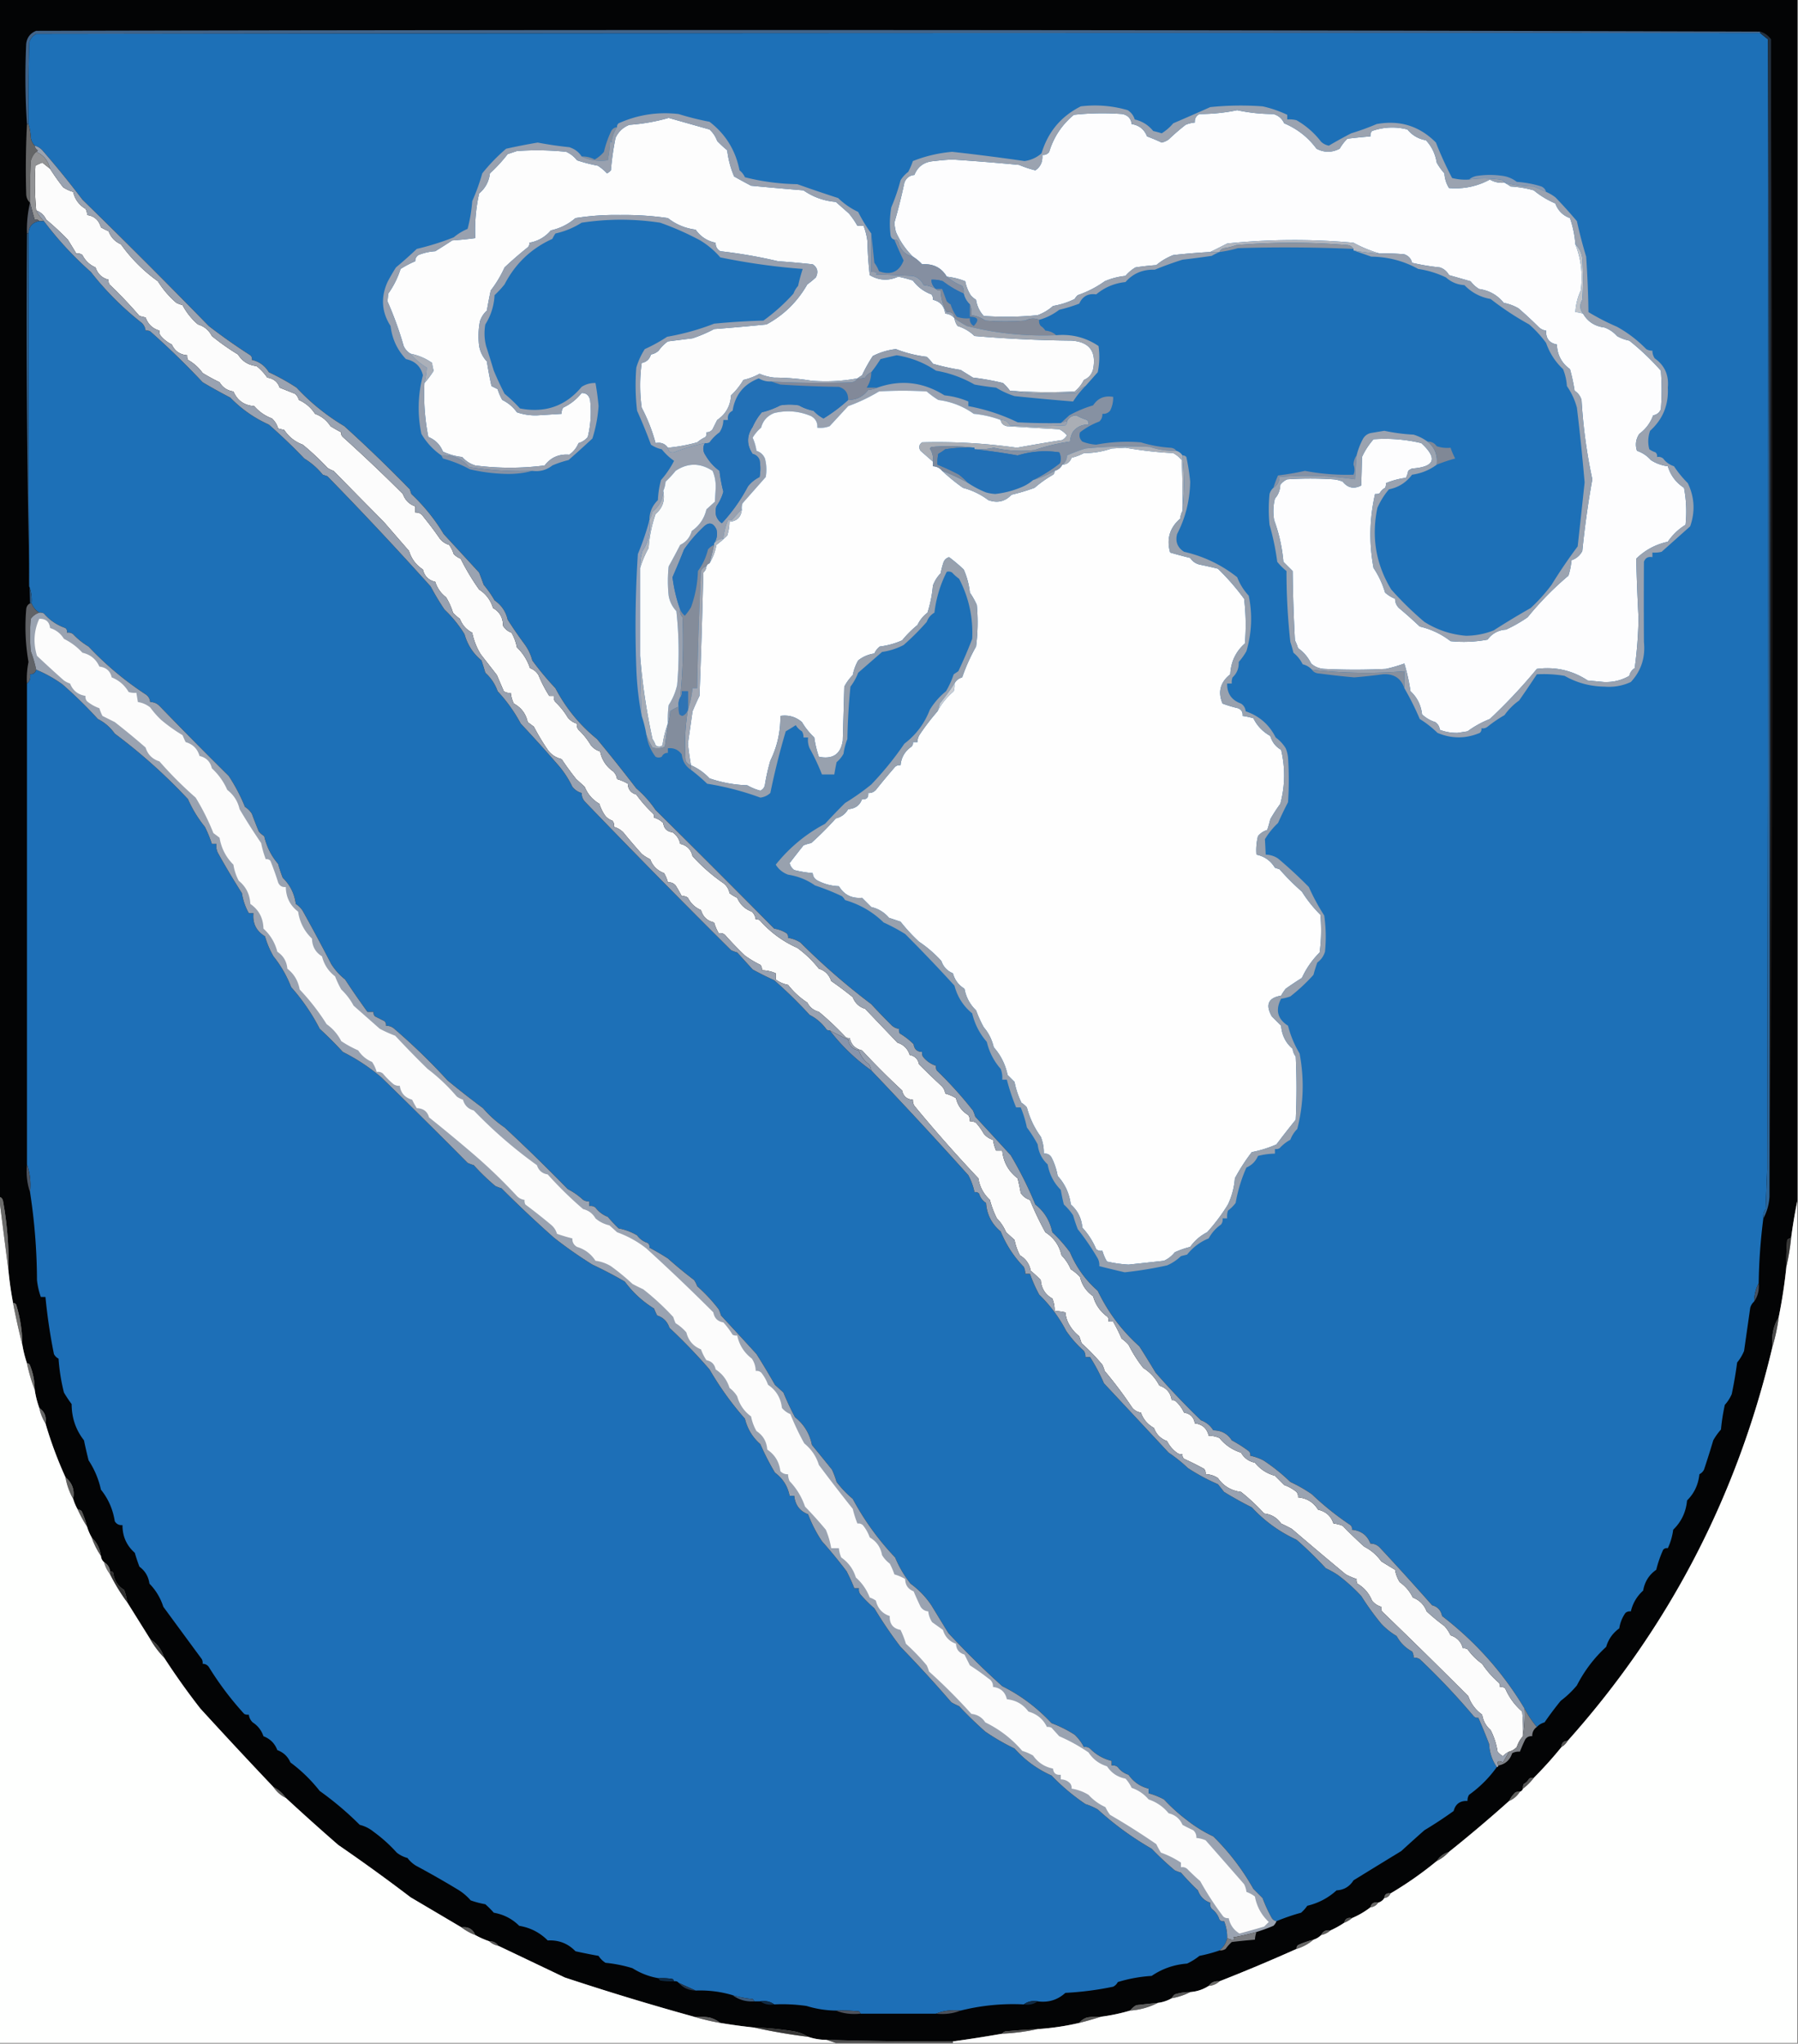 <svg xmlns="http://www.w3.org/2000/svg" width="1167" height="1326" style="shape-rendering:geometricPrecision;text-rendering:geometricPrecision;image-rendering:optimizeQuality;fill-rule:evenodd;clip-rule:evenodd"><rect width="100%" height="100%" fill="#808080" stroke="none"/><path style="opacity:1" fill="#030405" d="M-.5-.5h1167v780a340.704 340.704 0 0 0-4 24c-1-.086-1.83.248-2.5 1-.5 5.657-.67 11.324-.5 17a339.949 339.949 0 0 1-5 33c-3.48 5.741-4.81 12.074-4 19-22.85 97.056-67.19 182.39-133 256-2.68.02-4.01 1.36-4 4a256.84 256.84 0 0 1-18 20 4.949 4.949 0 0 0-3 .5c-.833 1.5-2 2.67-3.5 3.5a4.939 4.939 0 0 0-.5 3c-.333 1-1 1.67-2 2a4.949 4.949 0 0 0-3 .5c-1.71 1.65-3.044 3.48-4 5.5a920.627 920.627 0 0 1-39 33c-3.461 1.05-6.127 3.05-8 6a235.422 235.422 0 0 1-30 21c-2.473-.41-3.806.59-4 3-.936 1.47-2.27 2.47-4 3-2.785-.58-4.452.42-5 3a53.73 53.73 0 0 1-12 7c-2.785-.58-4.452.42-5 3a58.877 58.877 0 0 1-9 5c-2.893-.47-4.893.53-6 3-1.399 1.39-3.066 2.39-5 3-3.371.82-6.704 1.99-10 3.5-.752.67-1.086 1.5-1 2.5a1167.811 1167.811 0 0 1-50 21c-3.077-.32-5.41.68-7 3-3.585 2.31-7.585 3.64-12 4-3.41-.04-6.743.46-10 1.5-.881.71-1.547 1.54-2 2.5-2.715 1.57-5.715 2.57-9 3-4.662.46-9.329.96-14 1.5-1.593.95-2.926 2.12-4 3.5a120.737 120.737 0 0 1-19 4c-3.018-.16-6.018 0-9 .5-2.096.74-3.763 1.9-5 3.5a164.938 164.938 0 0 1-27 4c-7.007.33-14.007.83-21 1.5-.916.28-1.582.78-2 1.5a916.684 916.684 0 0 1-32 5c-27.341.12-54.674-.22-82-1-4.233-.04-8.233-.71-12-2-2.592-1.68-5.592-2.84-9-3.5a190.536 190.536 0 0 0-26-2.5 369.694 369.694 0 0 1-22-3c-1.975-1.59-4.308-2.76-7-3.5-3.317-.5-6.65-.67-10-.5a1747.35 1747.35 0 0 1-84-25.5c-14.36-6.85-28.693-13.68-43-20.5-1.411-2.04-3.411-3.04-6-3a53.85 53.85 0 0 1-9-4c-1.604-3.89-4.604-5.56-9-5-10.972-6.49-21.972-12.99-33-19.5a1179.002 1179.002 0 0 0-47-34 1509.43 1509.43 0 0 1-34-30.5c-2.043-3.04-4.71-5.38-8-7a3459.008 3459.008 0 0 1-47.5-51 468.891 468.891 0 0 1-23.5-33c-1.577-5.19-4.577-9.19-9-12l-15-24a29.106 29.106 0 0 0-2-8c-4.081-2.48-6.415-6.15-7-11-.457-.8-1.124-1.13-2-1-.429-2.65-1.762-4.65-4-6-1.174-1.01-1.84-2.35-2-4-.699-4.83-2.699-8.83-6-12a32.517 32.517 0 0 1-3-7 55.614 55.614 0 0 0-3.5-10c-.67-.752-1.504-1.086-2.5-1a32.517 32.517 0 0 1-3-7c1.052-5.769-.614-10.435-5-14a263.785 263.785 0 0 1-13-35c.75-4.331-.583-7.664-4-10a60.84 60.84 0 0 1-3-12 41.384 41.384 0 0 0-3-15.5c-.336-1.03-1.003-1.53-2-1.5a78.96 78.96 0 0 1-3-12 90.078 90.078 0 0 0-4-26c-.457-.798-1.124-1.131-2-1a228.224 228.224 0 0 1-3-21 222.461 222.461 0 0 0-3.5-45c-.236-1.619-1.069-2.619-2.5-3V-.5z"/><path style="opacity:1" fill="#426489" d="M1142.5 20.5v1c-373-.167-746 0-1119 .5-2.226 1.227-3.726 3.06-4.5 5.5-.5 17.663-.667 35.33-.5 53h-1a463.828 463.828 0 0 1-.5-52c.473-4.147 2.64-6.98 6.5-8.5 373.167-.833 746.167-.666 1119 .5z"/><path style="opacity:1" fill="#1d70b7" d="M1142.5 21.5c1.67 1.37 3.34 2.703 5 4a267308 267308 0 0 1-.5 733c-.33 8.667-.67 17.333-1 26-1.32 1.75-1.82 3.75-1.5 6a363.455 363.455 0 0 0-3 42c-1.87 3.544-2.87 7.544-3 12-1.19 1.034-2.02 2.367-2.5 4-1.33 9.336-2.67 18.669-4 28-1.15 2.794-2.65 5.294-4.5 7.5a278.48 278.48 0 0 1-3.5 20.5c-1.14 2.631-2.64 4.964-4.5 7a132.674 132.674 0 0 0-2.5 16 40.998 40.998 0 0 0-5 7 574.743 574.743 0 0 1-6 19 6.575 6.575 0 0 1-3 3c-.7 6.766-3.36 12.433-8 17-.69 7.519-3.69 13.853-9 19-.56 4.234-1.72 8.23-3.5 12-1.18-.22-2.18.11-3 1a72.693 72.693 0 0 0-4.5 13c-4.66 3.23-7.49 7.73-8.5 13.5-4.06 3.66-6.72 8.16-8 13.5-1.32-.17-2.49.16-3.5 1a23.199 23.199 0 0 0-4 10c-4.23 3.06-7.06 7.06-8.5 12-7.76 7.12-14.1 15.45-19 25a61.82 61.82 0 0 1-10.5 10c-3.69 4.53-7.19 9.19-10.5 14-2.01.57-3.676 1.57-5 3-3.145-3.79-5.812-7.79-8-12-13.926-23.28-31.759-43.28-53.5-60-.738-3.7-2.905-6.03-6.5-7a1803.135 1803.135 0 0 0-34-37.5c-1.669-1.67-3.669-2.5-6-2.5-2.059-5.384-6.059-8.384-12-9 .219-1.175-.114-2.175-1-3a186.66 186.66 0 0 1-25-20 95.466 95.466 0 0 0-14-8 118.965 118.965 0 0 0-17.5-14 34.192 34.192 0 0 0-8.5-3c.219-1.175-.114-2.175-1-3a91.048 91.048 0 0 0-11-7c-2.741-4.275-6.741-6.441-12-6.5-1.924-3.091-4.59-5.258-8-6.5a496.5 496.5 0 0 1-29.5-31 721.949 721.949 0 0 0-10.5-17c-11.411-10.202-20.411-22.202-27-36-7.929-6.931-13.929-15.265-18-25a95.495 95.495 0 0 0-11.5-13c-1.501-7.414-5.168-13.414-11-18a243.273 243.273 0 0 0-16-32 7036.798 7036.798 0 0 0-23-25 28.931 28.931 0 0 0-1.5-4 257.683 257.683 0 0 0-23.5-26 4.934 4.934 0 0 1-.5-3c-3.404-1.125-6.237-3.125-8.5-6a4.934 4.934 0 0 1-.5-3c-3.23-.061-5.063-1.728-5.5-5a46.03 46.03 0 0 0-9-7 4.934 4.934 0 0 1-.5-3c-1.933-.229-3.6-1.062-5-2.5a391.832 391.832 0 0 1-13-13.5 435.422 435.422 0 0 1-46-40c-2.491-1.558-5.157-2.558-8-3 .219-1.175-.114-2.175-1-3-2.491-1.558-5.157-2.558-8-3a10313.502 10313.502 0 0 0-77-77 71.114 71.114 0 0 0-12.5-14 1142.233 1142.233 0 0 0-25.5-32c-11.276-9.138-20.276-20.138-27-33a190.445 190.445 0 0 1-15-18 30.67 30.67 0 0 0-5-10.5 285.163 285.163 0 0 1-11-16c-1.175-5.207-4.009-9.374-8.5-12.5a67.41 67.41 0 0 0-7-10l-3-8a19799.01 19799.01 0 0 0-23-25c-5.772-9.591-12.772-18.258-21-26l-1-3a937.789 937.789 0 0 0-42.5-41 140.169 140.169 0 0 1-31-25 144.112 144.112 0 0 0-18-10c-2.574-4.25-6.241-6.917-11-8 .219-1.175-.114-2.175-1-3a377.837 377.837 0 0 1-27-19c-27-27.667-54.333-55-82-82a597.98 597.98 0 0 0-26-32c-1.405-1.494-3.071-2.494-5-3-1.3-1.382-2.134-3.048-2.5-5-.18-3.195-.68-6.195-1.5-9-.167-17.67 0-35.337.5-53 .774-2.44 2.274-4.273 4.5-5.5 373-.5 746-.667 1119-.5z"/><path style="opacity:1" fill="#233140" d="M1142.5 20.5c2.88.879 5.21 2.546 7 5 .33 244.501 0 488.834-1 733 .33-244.501 0-488.834-1-733-1.66-1.297-3.33-2.63-5-4v-1z"/><path style="opacity:1" fill="#171413" d="M1149.5 25.5c.67 125 1 250.166 1 375.5 0 125.502-.67 250.668-2 375.5v-18c1-244.166 1.33-488.499 1-733z"/><path style="opacity:1" fill="#2c669a" d="M1147.5 25.5c1 244.166 1.33 488.499 1 733v18c-.33 5.063-1.66 9.73-4 14-.32-2.25.18-4.25 1.5-6 .33-8.667.67-17.333 1-26a267308 267308 0 0 0 .5-733z"/><path style="opacity:1" fill="#fdfdfe" d="M976.5 118.5a51.22 51.22 0 0 1 4 2.5 69.754 69.754 0 0 1 15 2.5c4.194 3.471 8.86 6.304 14 8.5 1.74 4.681 4.9 7.847 9.5 9.5a66.98 66.98 0 0 1 3.5 17c3.77 9.616 4.93 19.616 3.5 30a38.198 38.198 0 0 0-3.5 14c1.72.129 3.38.462 5 1 3 5.222 7.67 8.222 14 9 3.16 1.206 5.83 3.039 8 5.5a24.726 24.726 0 0 0 8 3 162.826 162.826 0 0 1 20.5 19.5c.67 8.333.67 16.667 0 25-.94 2.208-2.6 3.542-5 4-1.83 4.915-4.83 8.915-9 12-2.28 3.453-2.78 7.119-1.5 11 3.55 1.219 6.55 3.219 9 6a25.714 25.714 0 0 0 11 4c1.78 5.912 5.28 10.579 10.5 14a80.813 80.813 0 0 1 1 24 37.928 37.928 0 0 0-11.5 11c-7.91 1.702-14.74 5.369-20.5 11 .31 12.819.81 25.652 1.5 38.5a269.536 269.536 0 0 1-2.5 32.5c-1.84 1.169-3 2.836-3.5 5-5.06 2.918-10.56 4.251-16.5 4l-10.5-1c-9.98-6.558-20.98-9.058-33-7.5a350.31 350.31 0 0 1-30.5 32.5 64.557 64.557 0 0 0-14.5 8l-6.5 1c-4.053.069-7.886-.598-11.5-2-.203-2.138-1.203-3.805-3-5a22.16 22.16 0 0 1-8.5-5c-.719-6.086-3.219-11.086-7.5-15a126.692 126.692 0 0 0-4-18 97.298 97.298 0 0 1-12 3.5 400.05 400.05 0 0 1-40 0c-3.265-.197-6.099-1.364-8.5-3.5-1.985-4.071-4.818-7.404-8.5-10a29.825 29.825 0 0 0-2-5 1014.212 1014.212 0 0 1-1.5-45l-6-6c-.813-9.324-2.813-18.324-6-27a33.225 33.225 0 0 1 .5-14c2.214-2.49 3.381-5.49 3.5-9a11.532 11.532 0 0 1 4.5-3.5c10-.667 20-.667 30 0a20.2 20.2 0 0 1 6 1.5c3.273 4.099 7.273 4.933 12 2.5.212-6.077.378-12.244.5-18.5a47.673 47.673 0 0 1 7.5-11.5 101.805 101.805 0 0 1 31 2.5c10.799 9.951 8.799 15.451-6 16.5a9.454 9.454 0 0 0-2.5 1.5 15.256 15.256 0 0 1-1.5 4.5 50.89 50.89 0 0 0-13 3.5 4.934 4.934 0 0 1-.5 3c-1.5.833-2.667 2-3.5 3.5a4.934 4.934 0 0 1-3 .5c-3.657 15.856-3.991 31.856-1 48a58.565 58.565 0 0 1 7.5 16c1.999 1.753 4.165 3.087 6.5 4-.002 2.331.831 4.331 2.5 6a285.62 285.62 0 0 1 13.5 12c7.397 1.738 14.064 4.904 20 9.5a83.602 83.602 0 0 0 24-1c2.999-4 6.999-6.166 12-6.5a93.998 93.998 0 0 0 14-8 202.674 202.674 0 0 1 26.5-27 45.924 45.924 0 0 0 2-10c3.16-1.074 5.49-3.074 7-6a596.522 596.522 0 0 1 6.5-46.5 340.708 340.708 0 0 1-7-51.5c-.78-2.566-2.28-4.566-4.5-6-.72-4.752-1.72-9.419-3-14-5.39-3.872-8.23-9.205-8.5-16-4.87-.886-7.21-3.886-7-9-1.93-.229-3.6-1.062-5-2.5a238.44 238.44 0 0 0-13-12 30.877 30.877 0 0 0-9.5-3.5c-4.082-5.047-9.415-8.047-16-9a19.557 19.557 0 0 1-5.5-5c-4.654-1.328-9.32-2.662-14-4-1.389-2.496-3.389-4.163-6-5a142.41 142.41 0 0 1-18-3c-.599-2.668-2.266-4.502-5-5.5a128.507 128.507 0 0 0-16-.5 85.23 85.23 0 0 1-17-7c-27.451-2.504-54.784-2.338-82 .5a507.535 507.535 0 0 1-11 5.5 436.046 436.046 0 0 0-24 2c-4.077 1.599-7.743 3.766-11 6.5-4.523.32-9.023.82-13.5 1.5a25.408 25.408 0 0 0-6.5 5.5 44.805 44.805 0 0 0-13.5 3.5 67.397 67.397 0 0 1-17.5 9 11.38 11.38 0 0 0-2 2.5 49.824 49.824 0 0 1-14 4.5c-2.909 2.603-6.243 4.603-10 6a204.664 204.664 0 0 1-35 .5c-2.712-2.952-4.379-6.452-5-10.5a14.972 14.972 0 0 1-3.5-3 26.221 26.221 0 0 1-3.5-9 44.282 44.282 0 0 0-12-3c-3.488-5.858-8.822-8.525-16-8a29.43 29.43 0 0 0-6-5c-4.633-4.576-8.3-9.91-11-16a37.312 37.312 0 0 1-1-6 367.909 367.909 0 0 0 6.5-26c1.191-3.034 3.358-4.701 6.5-5 2.255-5.654 6.588-8.654 13-9 3.819-.488 7.653-.821 11.5-1a1437.56 1437.56 0 0 1 43.5 3.5 65.997 65.997 0 0 0 10.5 3.5c1.855-1.163 3.189-2.83 4-5a12.93 12.93 0 0 0 .5-5c1.89.203 3.39-.463 4.5-2 2.898-9.576 8.232-17.576 16-24a171.668 171.668 0 0 1 31.5-.5c3.599.764 5.599 2.93 6 6.5 4.867.765 8.201 3.432 10 8a118.885 118.885 0 0 1 9.5 4 12.794 12.794 0 0 0 4.5-2 148.134 148.134 0 0 1 11-9.5 20.093 20.093 0 0 1 6-1.5c-.171-2.493.829-4.326 3-5.5 8.281.005 16.448-.828 24.5-2.5a111.37 111.37 0 0 0 23.5 2.5c3.243.908 5.577 2.908 7 6 8.534 3.598 15.534 9.098 21 16.5 4.967 2.591 9.967 2.591 15 0a31.373 31.373 0 0 1 5-6.5 342.65 342.65 0 0 1 15-1.5c-.17-1.322.163-2.489 1-3.5 7.598-2.632 15.265-2.965 23-1 3.083 3.787 7.083 6.12 12 7 3.763 4.028 6.096 8.862 7 14.5a39.396 39.396 0 0 0 5 7c.224 3.519 1.224 6.685 3 9.5 9.395.796 18.229-1.037 26.5-5.5 2.935 1.692 6.102 2.358 9.5 2z"/><path style="opacity:1" fill="#fdfdfd" d="M619.5 206.5a11.637 11.637 0 0 0 2 5c4.236 1.328 7.903 3.495 11 6.5a829.989 829.989 0 0 0 63 3c11.552.821 16.219 6.988 14 18.5-.841 3.36-2.841 5.694-6 7a21.955 21.955 0 0 1-6 7.5 331.219 331.219 0 0 1-42-.5c-1.265-1.771-2.765-3.438-4.5-5a167.019 167.019 0 0 0-19.5-3.5 3331.836 3331.836 0 0 1-8-5 144.627 144.627 0 0 1-18-4 26.023 26.023 0 0 0-4-4.5 80.4 80.4 0 0 1-20-5 43.466 43.466 0 0 0-15 4.5 100.733 100.733 0 0 0-7 12.5 44.093 44.093 0 0 0-3 2 113.741 113.741 0 0 1-30 1.5c-7.835-1.302-15.835-1.968-24-2a32.107 32.107 0 0 1-9.5-2.5 40.067 40.067 0 0 1-10.5 4 45.856 45.856 0 0 1-8 10c-.432 6.871-3.432 12.205-9 16l-3 6c-1.024 1.353-2.357 2.02-4 2a4.934 4.934 0 0 1-.5 3 25.61 25.61 0 0 0-5.5 3.5 106.058 106.058 0 0 1-19 3.5c-1.891-2.672-4.558-3.672-8-3a111.27 111.27 0 0 0-9-23 105.73 105.73 0 0 1 0-29c3.075-.572 5.075-2.405 6-5.5 1.921-.36 3.588-1.194 5-2.5a25.619 25.619 0 0 1 6-6l16-2a87.633 87.633 0 0 0 14-6 1380.6 1380.6 0 0 0 34-3c11.234-6.055 20.068-14.722 26.5-26a51.346 51.346 0 0 0 5.5-4.5c1.8-3.515 1.133-6.348-2-8.5a510.555 510.555 0 0 0-22.5-2 317.99 317.99 0 0 0-37.5-6.5c-2.107-1.264-3.107-3.097-3-5.5-5.436-1.097-9.77-3.93-13-8.5-6.75-.857-12.75-3.357-18-7.5a196.965 196.965 0 0 0-31-2 165.691 165.691 0 0 0-29 2c-4.629 3.993-9.962 6.659-16 8-3.693 4.345-8.36 7.011-14 8 .219 1.175-.114 2.175-1 3a249.062 249.062 0 0 0-15 13c-2.454 5.413-5.454 10.413-9 15a349.718 349.718 0 0 0-2.5 13c-2.122 1.951-3.622 4.285-4.5 7a50.869 50.869 0 0 0-.5 16c.682 3.852 2.349 7.185 5 10a264.734 264.734 0 0 0 3 16l4 2a32.55 32.55 0 0 0 3 7c3.864 1.887 7.031 4.554 9.5 8a36.505 36.505 0 0 0 13 2l16-1a6.846 6.846 0 0 1 1-4c4.721-2.217 8.721-5.384 12-9.5 2.928-.091 4.761 1.409 5.5 4.5.938 8.11.438 16.11-1.5 24-1.56 1.929-3.56 3.262-6 4-1.274 3.077-3.274 5.577-6 7.5-6.635-.568-11.969 1.765-16 7a174.518 174.518 0 0 1-45 0c-3.366-1.037-6.199-2.87-8.5-5.5a38.82 38.82 0 0 1-12.5-3.5c-1.833-4.5-5-7.667-9.5-9.5a142.87 142.87 0 0 1-2.5-35c2.171-2.414 4.171-5.081 6-8a20.222 20.222 0 0 1-1-5c-4.165-2.951-8.832-4.951-14-6-2.004-1.173-3.504-2.84-4.5-5a226.463 226.463 0 0 0-10.5-29l.5-5c3.447-4.827 6.114-10.16 8-16a64.238 64.238 0 0 1 9.5-5c-.02-1.643.647-2.976 2-4a34.57 34.57 0 0 1 11-2.5 350.172 350.172 0 0 0 11-7 227.717 227.717 0 0 0 15-1.5 107.964 107.964 0 0 1 2.5-29c4.016-3.369 6.349-7.702 7-13a102.278 102.278 0 0 0 11.5-12.5l6-2a183.816 183.816 0 0 1 32 .5c2.741 1.233 5.075 3.066 7 5.5a101.22 101.22 0 0 0 13.5 3.5 32.008 32.008 0 0 1 6 5 9.258 9.258 0 0 0 2.5-2 186.418 186.418 0 0 1 3-21c1.863-4.03 4.863-6.863 9-8.5 8.735-.615 17.235-2.115 25.5-4.5 8.772 2.5 17.605 5 26.5 7.5a18.289 18.289 0 0 1 5 7.5 76.236 76.236 0 0 0 6.5 6 60.701 60.701 0 0 0 4.5 17 390.795 390.795 0 0 0 11 6 2612.293 2612.293 0 0 0 34 3c6.367 4.399 13.367 6.899 21 7.5l8.5 7.5c2.131 2.602 3.965 5.268 5.5 8h4a43.406 43.406 0 0 1 2.5 10 244.4 244.4 0 0 0 1.5 22c5.984 3.551 12.15 3.884 18.5 1a86.547 86.547 0 0 1 9.5 2.5c3.085 4.17 7.085 7.17 12 9 .837 1.011 1.17 2.178 1 3.5 4.718 1.085 7.385 4.085 8 9 2.488.183 4.488 1.183 6 3z"/><path style="opacity:1" fill="#646566" d="M17.5 80.5h1c.82 2.805 1.32 5.805 1.5 9 .366 1.952 1.2 3.618 2.5 5 .221 1.235.888 2.235 2 3-.124.607-.457.94-1 1-1.734 1.59-2.9 3.59-3.5 6-.5 8.994-.666 17.994-.5 27-1.664-1.449-2.498-3.449-2.5-6a567.361 567.361 0 0 1 .5-45z"/><path style="opacity:1" fill="#858f9e" d="M400.5 82.5c-1.985 2.986-3.152 6.32-3.5 10l-1-1c-.2 4.253-.7 8.42-1.5 12.5-6.038.88-11.705.047-17-2.5 2.988-.061 5.821.605 8.5 2a21.404 21.404 0 0 0 6-5 64.752 64.752 0 0 1 4.5-13c.783-1.788 2.116-2.788 4-3z"/><path style="opacity:1" fill="#fcfcfc" d="M32.5 109.5a146.386 146.386 0 0 0 8.5 12 22.381 22.381 0 0 0 6.5 3c1.083 4.759 3.75 8.426 8 11a6.846 6.846 0 0 1 1 4c4.685.647 7.685 3.314 9 8a48.195 48.195 0 0 0 5 2.5c1.446 3.947 4.112 6.78 8 8.5a102.544 102.544 0 0 0 24 24 60.172 60.172 0 0 0 12 14 28.931 28.931 0 0 0 4 1.5c2.588 4.864 5.922 9.031 10 12.5 4.066 1.233 7.066 3.733 9 7.5a148.658 148.658 0 0 0 17 12c2.73 4.429 6.73 6.929 12 7.5a35.79 35.79 0 0 1 7 7.5c4.109.627 6.776 2.793 8 6.5 3.306 1.317 6.64 2.65 10 4a8.192 8.192 0 0 1 2.5 4c4.327 1.931 7.827 4.931 10.5 9 4.201 1.529 7.534 4.196 10 8a88.736 88.736 0 0 0 7 4c-.219 1.175.114 2.175 1 3a1016.436 1016.436 0 0 1 39 37c1.46 4.029 4.127 6.696 8 8v4c2.403-.107 4.236.893 5.5 3a214.1 214.1 0 0 1 10.5 14c1.56 1.929 3.56 3.262 6 4a22.136 22.136 0 0 1 3 6 13.315 13.315 0 0 0 4.5 3 149.822 149.822 0 0 0 12 20c4.442 2.869 7.442 6.869 9 12 4.325 2.47 6.492 6.303 6.5 11.5 1.312 2.151 3.145 3.651 5.5 4.5a30.877 30.877 0 0 1 3.5 9.5c3.931 3.771 6.765 8.271 8.5 13.5 2.355.849 4.188 2.349 5.5 4.5 1.988 4.814 4.322 9.314 7 13.5h3c-.262 1.478.071 2.811 1 4a45.856 45.856 0 0 1 8 10c1.633 2.003 3.633 3.336 6 4-.262 1.478.071 2.811 1 4a45.856 45.856 0 0 1 8 10c1.633 2.003 3.633 3.336 6 4 1.098 5.449 3.931 9.782 8.5 13 1.438 1.4 2.271 3.067 2.5 5a28.535 28.535 0 0 1 7 3c.119 3.625 1.953 5.959 5.5 7a83.73 83.73 0 0 0 10.5 12c.886.825 1.219 1.825 1 3 2.26.639 4.26 1.806 6 3.5.447 3.564 2.447 5.564 6 6 2.683 1.845 4.35 4.345 5 7.5 4.333 1 7 3.667 8 8a116.179 116.179 0 0 0 20 17.5c2.162 1.645 3.495 3.812 4 6.5a25.866 25.866 0 0 0 5 3c1.851 4.35 5.018 7.35 9.5 9 1.438 1.4 2.271 3.067 2.5 5 1.175-.219 2.175.114 3 1 6.742 7.54 14.742 13.373 24 17.5 5.246 3.81 9.913 8.31 14 13.5 3.983 1.26 6.65 3.927 8 8a210.92 210.92 0 0 1 14 10.5c1.482 3.83 4.149 6.33 8 7.5l21 22c3.983 1.26 6.65 3.927 8 8 3.333.667 5.333 2.667 6 6a453.22 453.22 0 0 0 14.5 14c1.438 1.4 2.271 3.067 2.5 5a28.535 28.535 0 0 1 7 3c1.083 4.759 3.75 8.426 8 11a6.846 6.846 0 0 1 1 4 6.846 6.846 0 0 1 4 1 40.943 40.943 0 0 1 5 7c1.633 2.003 3.633 3.336 6 4a29.753 29.753 0 0 0 2 7h4c.742 7.487 4.075 13.487 10 18a127.13 127.13 0 0 1 2 9.5c1.516 2.266 3.516 3.766 6 4.5a189.543 189.543 0 0 0 10 21c5.535 3.534 9.035 8.534 10.5 15 2.539 2.571 4.539 5.571 6 9a31.58 31.58 0 0 1 6 5c1.259 5.255 4.092 9.422 8.5 12.5 1.547 5.578 4.714 10.078 9.5 13.5.483.948.649 1.948.5 3h3a111.014 111.014 0 0 1 5.5 11 26.023 26.023 0 0 1 4.5 4 85.79 85.79 0 0 0 9.5 15c4.558 2.89 8.058 6.723 10.5 11.5 4.665 1.522 7.331 4.688 8 9.5 1.175-.219 2.175.114 3 1a22.38 22.38 0 0 1 5 7c4.057.723 6.39 3.056 7 7 4.872.597 7.872 3.264 9 8 2.427.023 4.76.523 7 1.5 3.744 4.586 8.411 7.753 14 9.5 1.995 3.486 4.995 5.653 9 6.5 3.394 4.221 7.728 7.054 13 8.5l6 6a26.329 26.329 0 0 1 8 4.5c.837 1.011 1.17 2.178 1 3.5 5.689.527 10.022 3.194 13 8 5.098 1.19 8.431 4.19 10 9 2.064.187 4.064.687 6 1.5a265.454 265.454 0 0 0 14 13.5c4.406 2.23 8.073 5.4 11 9.5 3.07 1.94 6.07 3.77 9 5.5a21.055 21.055 0 0 0 3 8c3.682 2.6 6.515 5.93 8.5 10 4.333 1.67 7.333 4.67 9 9a135.24 135.24 0 0 0 11.5 9.5c1.645 1.8 2.978 3.8 4 6 4.238 1.4 6.905 4.24 8 8.5a4.949 4.949 0 0 1 3 .5 39.445 39.445 0 0 0 9.5 9.5 60.134 60.134 0 0 0 10.5 12c.886.82 1.219 1.82 1 3 1.322-.17 2.489.16 3.5 1 2.523 5.85 6.19 10.85 11 15 .499 5.32.666 10.66.5 16-1.769 1.9-3.102 4.23-4 7-1.405 1.49-3.071 2.49-5 3-1.524.67-2.858 1.67-4 3a14.831 14.831 0 0 1-3.5-3c-.763-4.95-2.263-9.62-4.5-14-3.016-2.62-4.849-5.95-5.5-10-4.243-3.04-7.243-7.04-9-12a3778.286 3778.286 0 0 0-56-55 4.939 4.939 0 0 1-.5-3c-2.367-.66-4.367-2-6-4-1.939-4.77-5.106-8.44-9.5-11a4.939 4.939 0 0 1-.5-3 46.42 46.42 0 0 1-7-3 2725.009 2725.009 0 0 1-35-29.5 110.308 110.308 0 0 0-7-3.5c-2.653-3.822-6.32-5.989-11-6.5a129.282 129.282 0 0 0-15-14c-6.401-.827-11.401-3.827-15-9-2.439-1.61-5.106-2.444-8-2.5.17-1.322-.163-2.489-1-3.5a196.64 196.64 0 0 0-13-6.5c-.886-.825-1.219-1.825-1-3a4.934 4.934 0 0 1-3-.5c-3.039-2.04-5.373-4.707-7-8-4.167-1.5-7-4.333-8.5-8.5-4.171-2.327-7.005-5.661-8.5-10-2.161-.326-3.994-1.326-5.5-3a273.925 273.925 0 0 0-18-24 28.931 28.931 0 0 0-1.5-4 139.82 139.82 0 0 0-13.5-14l-1.5-4.5c-3.265-2.595-5.765-5.761-7.5-9.5a20.093 20.093 0 0 1-1.5-6 51.569 51.569 0 0 0-7-1 18.991 18.991 0 0 0-1.5-8c-4.605-2.603-7.105-6.603-7.5-12a76.236 76.236 0 0 0-6.5-6c-.842-4.432-3.176-7.765-7-10a35.66 35.66 0 0 1-3.5-10l-5.5-5c-1.461-3.429-3.461-6.429-6-9a59.223 59.223 0 0 1-4.5-12c-4.093-3.752-6.593-8.418-7.5-14a928.264 928.264 0 0 1-41.5-47 6.846 6.846 0 0 1-1-4c-3.839-.168-6.172-2.168-7-6-9-8.333-17.667-17-26-26-4.384-1.051-7.051-3.717-8-8-1.175.219-2.175-.114-3-1a192.646 192.646 0 0 0-17-16c-3.453-.956-5.953-2.956-7.5-6a51.183 51.183 0 0 1-12.5-11.5c-3.04-.596-5.706-1.763-8-3.5v-4c-2.836-1.276-5.836-1.942-9-2 .17-1.322-.163-2.489-1-3.5a66.147 66.147 0 0 1-10-6 219.094 219.094 0 0 1-13-13.5c-1.189-.929-2.522-1.262-4-1a28.535 28.535 0 0 1-3-7c-4.422-.964-7.256-3.631-8.5-8-3.818-1.652-6.652-4.319-8.5-8-1.189-.929-2.522-1.262-4-1a88.736 88.736 0 0 0-4-7c-1.342-1.505-3.008-2.172-5-2a23.776 23.776 0 0 0-2.5-6c-4.406-1.683-7.406-4.683-9-9a25.61 25.61 0 0 1-5.5-3.5 380.274 380.274 0 0 1-12-14c-1.74-1.694-3.74-2.861-6-3.5.262-1.478-.071-2.811-1-4a10.94 10.94 0 0 1-4.5-3 27.56 27.56 0 0 1-4-8c-4.414-2.581-7.58-6.248-9.5-11l-5.5-5a180.781 180.781 0 0 1-9.5-13c-3.772-.914-6.772-2.914-9-6a147.785 147.785 0 0 1-9-15l-4-3c-1.184-5.409-4.184-9.409-9-12a21.028 21.028 0 0 1-2-7c-1.644.214-3.144-.12-4.5-1-1.518-3.51-3.018-7.01-4.5-10.5a8174.049 8174.049 0 0 1-10.5-13.5 42.33 42.33 0 0 1-5.5-14c-3.814-1.947-6.48-4.947-8-9a25.513 25.513 0 0 1-4.5-4 43.102 43.102 0 0 0-4.5-10c-3.381-2.571-5.715-5.904-7-10-4.333-1-7-3.667-8-8-4.416-2.837-7.416-6.837-9-12a22846.436 22846.436 0 0 1-16.5-19 6018.578 6018.578 0 0 1-32.5-33 15.69 15.69 0 0 1-4-2 168.218 168.218 0 0 0-16-15c-5.043-1.88-9.043-5.046-12-9.5l-4-1c-.707-2.543-2.04-4.709-4-6.5-4.542-1.719-8.376-4.386-11.5-8-6.452-.46-10.952-3.627-13.5-9.5-3.951-.563-6.951-2.563-9-6a119.524 119.524 0 0 1-11-6c-2.519-3.517-5.686-6.351-9.5-8.5a4.934 4.934 0 0 1-.5-3c-4.723-.395-8.056-2.728-10-7a21.955 21.955 0 0 1-7.5-6 4.934 4.934 0 0 1-.5-3c-4.4-1.255-7.4-4.088-9-8.5l-4-1A282.227 282.227 0 0 0 71 184.5a4.932 4.932 0 0 1-.5-3c-4.263-1.095-7.096-3.762-8.5-8-3.818-1.652-6.652-4.319-8.5-8-1.189-.929-2.522-1.262-4-1a338.02 338.02 0 0 0-5.5-9 177.576 177.576 0 0 0-14-13c-1.35-2.849-3.517-4.849-6.5-6a188.36 188.36 0 0 1-.5-29 37.151 37.151 0 0 1 4.5-2c1.686 1.357 3.352 2.69 5 4z"/><path style="opacity:1" fill="#9ba3b0" d="M953.5 116.5a69.375 69.375 0 0 1 20 0c1.53.14 2.53.807 3 2-3.398.358-6.565-.308-9.5-2-8.271 4.463-17.105 6.296-26.5 5.5-1.776-2.815-2.776-5.981-3-9.5a39.396 39.396 0 0 1-5-7c-.904-5.638-3.237-10.472-7-14.5-4.917-.88-8.917-3.213-12-7-7.735-1.965-15.402-1.632-23 1-.837 1.011-1.17 2.178-1 3.5-5.004.39-10.004.89-15 1.5a31.373 31.373 0 0 0-5 6.5c-5.033 2.591-10.033 2.591-15 0-5.466-7.402-12.466-12.902-21-16.5-1.423-3.092-3.757-5.092-7-6a111.37 111.37 0 0 1-23.5-2.5 119.851 119.851 0 0 1-24.5 2.5c-2.171 1.174-3.171 3.007-3 5.5a20.093 20.093 0 0 0-6 1.5 148.134 148.134 0 0 0-11 9.5 12.794 12.794 0 0 1-4.5 2 118.885 118.885 0 0 0-9.5-4c-1.799-4.568-5.133-7.235-10-8-.401-3.57-2.401-5.736-6-6.5a171.668 171.668 0 0 0-31.5.5c-7.768 6.424-13.102 14.424-16 24-1.11 1.537-2.61 2.203-4.5 2a12.93 12.93 0 0 1-.5 5c-.811 2.17-2.145 3.837-4 5a65.997 65.997 0 0 1-10.5-3.5 1437.56 1437.56 0 0 0-43.5-3.5c-3.847.179-7.681.512-11.5 1-6.412.346-10.745 3.346-13 9-3.142.299-5.309 1.966-6.5 5a367.909 367.909 0 0 1-6.5 26c.17 2.029.504 4.029 1 6 2.7 6.09 6.367 11.424 11 16-5.161-1.244-8.328-4.577-9.5-10-.671-.752-1.504-1.086-2.5-1-1.431-.381-2.264-1.381-2.5-3a62.776 62.776 0 0 1 .5-18 127.134 127.134 0 0 0 6-17.5c1.328-2.167 2.994-4 5-5.5a47.25 47.25 0 0 0 3-7c8.132-3.222 16.632-5.222 25.5-6a1430.844 1430.844 0 0 1 47 6c4.171-.586 7.838-2.253 11-5 4.173-13.882 12.673-24.05 25.5-30.5 10.442-1.234 20.609-.4 30.5 2.5 2.266 1.516 3.766 3.516 4.5 6 4.828 1.117 8.828 3.617 12 7.5a66.95 66.95 0 0 1 5.5 1.5 32.185 32.185 0 0 0 7.5-6.5c8.1-3.472 16.1-6.972 24-10.5a193.227 193.227 0 0 1 34-.5 73.575 73.575 0 0 1 16 5.5v3a18.437 18.437 0 0 1 6 .5 53.68 53.68 0 0 1 16 14c1.412 1.306 3.079 2.14 5 2.5a296.885 296.885 0 0 1 14.5-8 162.434 162.434 0 0 0 16.5-6c15.019-2.74 27.853 1.26 38.5 12a229.17 229.17 0 0 0 10.5 23 34.301 34.301 0 0 0 11 1z"/><path style="opacity:1" fill="#929395" d="M23.5 98.5c4.73 2.08 7.73 5.746 9 11-1.648-1.31-3.314-2.643-5-4a37.151 37.151 0 0 0-4.5 2 188.36 188.36 0 0 0 .5 29 26.162 26.162 0 0 0 5 7h-3c-.709-.904-1.709-1.237-3-1a240.093 240.093 0 0 1-3-11c-.166-9.006 0-18.006.5-27 .6-2.41 1.766-4.41 3.5-6z"/><path style="opacity:1" fill="#889ab2" d="M1003.5 124.5a2175.88 2175.88 0 0 0-8-3.5c-6.538-.08-12.871-.913-19-2.5-.47-1.193-1.47-1.86-3-2a69.375 69.375 0 0 0-20 0c1.648-1.427 3.648-2.26 6-2.5 5-.667 10-.667 15 0 3.73.411 7.064 1.744 10 4a67.765 67.765 0 0 1 16 3c1.56.759 2.56 1.926 3 3.5z"/><path style="opacity:1" fill="#595f6a" d="M19.5 131.5a240.093 240.093 0 0 0 3 11c1.291-.237 2.291.096 3 1-4.444.779-6.777 3.446-7 8h-1c-.208-6.858.459-13.525 2-20z"/><path style="opacity:1" fill="#99a1af" d="M565.5 151.5v25a8.43 8.43 0 0 1 4 .5l-1 1 24 1c3.243.908 5.577 2.908 7 6 2.912.275 5.579 1.109 8 2.5.709.904 1.709 1.237 3 1 .185 5.025 1.518 9.691 4 14 3.088-.303 4.754 1.03 5 4-1.512-1.817-3.512-2.817-6-3-.615-4.915-3.282-7.915-8-9 .17-1.322-.163-2.489-1-3.5-4.915-1.83-8.915-4.83-12-9a86.547 86.547 0 0 0-9.5-2.5c-6.35 2.884-12.516 2.551-18.5-1a244.4 244.4 0 0 1-1.5-22 43.406 43.406 0 0 0-2.5-10h-4c-1.535-2.732-3.369-5.398-5.5-8l-8.5-7.5c-7.633-.601-14.633-3.101-21-7.5a2612.293 2612.293 0 0 1-34-3 390.795 390.795 0 0 1-11-6 60.701 60.701 0 0 1-4.5-17 76.236 76.236 0 0 1-6.5-6 18.289 18.289 0 0 0-5-7.5c-8.895-2.5-17.728-5-26.5-7.5-8.265 2.385-16.765 3.885-25.5 4.5-4.137 1.637-7.137 4.47-9 8.5a186.418 186.418 0 0 0-3 21 9.258 9.258 0 0 1-2.5 2 32.008 32.008 0 0 0-6-5 101.22 101.22 0 0 1-13.5-3.5c-1.925-2.434-4.259-4.267-7-5.5a183.816 183.816 0 0 0-32-.5l-6 2a102.278 102.278 0 0 1-11.5 12.5c-.651 5.298-2.984 9.631-7 13a107.964 107.964 0 0 0-2.5 29 227.717 227.717 0 0 1-15 1.5 350.172 350.172 0 0 1-11 7 34.57 34.57 0 0 0-11 2.5c-1.353 1.024-2.02 2.357-2 4a64.238 64.238 0 0 0-9.5 5c-1.886 5.84-4.553 11.173-8 16l-.5 5a226.463 226.463 0 0 1 10.5 29c.996 2.16 2.496 3.827 4.5 5 2.891 3.556 6.391 6.556 10.5 9a49.923 49.923 0 0 1-1.5 10 142.87 142.87 0 0 0 2.5 35c4.5 1.833 7.667 5 9.5 9.5a38.82 38.82 0 0 0 12.5 3.5c2.301 2.63 5.134 4.463 8.5 5.5a174.518 174.518 0 0 0 45 0c4.031-5.235 9.365-7.568 16-7 2.726-1.923 4.726-4.423 6-7.5 2.44-.738 4.44-2.071 6-4 1.938-7.89 2.438-15.89 1.5-24-.739-3.091-2.572-4.591-5.5-4.5-3.279 4.116-7.279 7.283-12 9.5a6.846 6.846 0 0 0-1 4l-16 1a36.505 36.505 0 0 1-13-2c-2.469-3.446-5.636-6.113-9.5-8a32.55 32.55 0 0 1-3-7l-4-2a264.734 264.734 0 0 1-3-16c-2.651-2.815-4.318-6.148-5-10a50.869 50.869 0 0 1 .5-16c.878-2.715 2.378-5.049 4.5-7a349.718 349.718 0 0 1 2.5-13c3.546-4.587 6.546-9.587 9-15a249.062 249.062 0 0 1 15-13c.886-.825 1.219-1.825 1-3 5.64-.989 10.307-3.655 14-8 6.038-1.341 11.371-4.007 16-8a165.691 165.691 0 0 1 29-2 196.965 196.965 0 0 1 31 2c5.25 4.143 11.25 6.643 18 7.5 3.23 4.57 7.564 7.403 13 8.5-.107 2.403.893 4.236 3 5.5a317.99 317.99 0 0 1 37.5 6.5 510.555 510.555 0 0 1 22.5 2c3.133 2.152 3.8 4.985 2 8.5a51.346 51.346 0 0 1-5.5 4.5c-6.432 11.278-15.266 19.945-26.5 26a1380.6 1380.6 0 0 1-34 3 87.633 87.633 0 0 1-14 6l-16 2a25.619 25.619 0 0 0-6 6c-1.412 1.306-3.079 2.14-5 2.5-.925 3.095-2.925 4.928-6 5.5a105.73 105.73 0 0 0 0 29 111.27 111.27 0 0 1 9 23c3.442-.672 6.109.328 8 3 .185 2.39 1.518 3.39 4 3a120.335 120.335 0 0 1 20-6c-1.48 2.755-1.313 5.422.5 8 2.281 3.949 5.281 7.282 9 10a96.542 96.542 0 0 0 2.5 13.5c-.918 3.401-2.418 6.568-4.5 9.5-1.335 4.636-.168 8.303 3.5 11 6.687-7.194 12.354-15.194 17-24a22.012 22.012 0 0 1 7.5-6 30.485 30.485 0 0 0 0-11c-.791-2.104-2.291-3.437-4.5-4-3.933-5.816-3.933-11.649 0-17.5 1.547-3.512 3.547-6.679 6-9.5a52.013 52.013 0 0 0 12-4.5c4-.667 8-.667 12 0a30.877 30.877 0 0 0 9.5 3.5 24.308 24.308 0 0 0 6.5 5 105.172 105.172 0 0 0 16-12c5.363-.015 9.696-2.181 13-6.5 2.208-.191 4.208-.691 6-1.5 15.145-5.353 29.645-3.686 43.5 5 5.439.576 10.606 1.91 15.5 4v3a125.12 125.12 0 0 1 32 10.5c9.327.5 18.661.666 28 .5 1.208-.734 2.541-1.067 4-1 .086.996-.248 1.829-1 2.5-12 .667-24 .667-36 0-1.255-2.46-3.255-3.627-6-3.5a67.788 67.788 0 0 0-17.5-4c-6.774-4.881-14.441-7.881-23-9a57.68 57.68 0 0 1-7.5-5.5 240.38 240.38 0 0 0-31 0 111.907 111.907 0 0 1-20 9.5c-4.028 4.359-8.028 8.693-12 13a16.873 16.873 0 0 1-8 1c.231-3.285-1.103-5.785-4-7.5-7.831-3.309-15.831-3.976-24-2-4.488 1.797-7.321 4.964-8.5 9.5a25.408 25.408 0 0 0-5.5 6.5 31.144 31.144 0 0 1 2.5 8.5c2.589.837 4.422 2.503 5.5 5a28.143 28.143 0 0 1 .5 12l-15 17a8.43 8.43 0 0 0-.5 4 69.52 69.52 0 0 0-6 6.5 4.934 4.934 0 0 1-3 .5c-1.554 3.802-2.554 7.802-3 12-2.447.115-4.447 1.115-6 3 1.788-2.728 2.288-5.728 1.5-9-2.154-4.498-4.987-4.998-8.5-1.5a91.302 91.302 0 0 0-12.5 14.5 582.695 582.695 0 0 1-7.5 18c.912 7.308 2.578 14.308 5 21-.269 1.929.231 3.595 1.5 5a361.387 361.387 0 0 1-1.5 52c-.961 1.765-1.295 3.765-1 6a24.257 24.257 0 0 0-5.5 3c-.183 2.865-.683 5.531-1.5 8a72.367 72.367 0 0 1 .5-12 40.41 40.41 0 0 0 5.5-13 238.824 238.824 0 0 0-.5-48c-2.651-2.815-4.318-6.148-5-10a90.455 90.455 0 0 1 0-19 469.763 469.763 0 0 0 7.5-14c3.798-1.793 6.298-4.793 7.5-9 4.976-3.47 8.143-8.136 9.5-14l5.5-5 .5-8.5c.209-4.037-.457-7.87-2-11.5-8.111-5.283-16.111-5.283-24 0a65.066 65.066 0 0 1-6.5 7c-.191 2.208-.691 4.208-1.5 6-.191 5.554-2.524 10.054-7 13.5-.454 2.03-1.12 3.863-2 5.5.012-5.102 1.846-9.436 5.5-13a61.981 61.981 0 0 1 2-13 59.77 59.77 0 0 0 8.5-12.5c-2.97-2.076-5.637-4.576-8-7.5a19.507 19.507 0 0 1-7-3 332.223 332.223 0 0 0-9-22 142.537 142.537 0 0 1-.5-28c1.325-4.369 3.158-8.369 5.5-12a102.228 102.228 0 0 0 14.5-8c10.551-1.836 20.718-4.669 30.5-8.5a471.71 471.71 0 0 1 32-2 121.27 121.27 0 0 0 19.5-17.5 15.454 15.454 0 0 1 3-5 111.76 111.76 0 0 1 3-11 421.996 421.996 0 0 1-53.5-7.5 53.82 53.82 0 0 0-13-11 181.861 181.861 0 0 0-26-11.5 168.732 168.732 0 0 0-51 0c-5.201 3.294-10.867 5.627-17 7a26.585 26.585 0 0 0-2 3.5c-13.709 6.205-24.042 16.038-31 29.5a64.292 64.292 0 0 1-6.5 7c-.378 6.932-2.378 13.265-6 19a33.225 33.225 0 0 0 .5 14 886.585 886.585 0 0 1 5 16 210.643 210.643 0 0 0 7 15 90.827 90.827 0 0 1 10 9.5c16.315 3.148 29.649-1.519 40-14 2.752-1.751 5.752-2.584 9-2.5.883 4.944 1.55 9.944 2 15a88.352 88.352 0 0 1-4 21 671.924 671.924 0 0 1-15.5 14 65.997 65.997 0 0 0-10.5 3.5c-3.72 2.985-8.053 4.152-13 3.5a207.69 207.69 0 0 1-41-2.5c-4.708-5.513-10.708-8.013-18-7.5-5.314-3.651-9.648-8.318-13-14-2.637-12.728-2.304-25.395 1-38-1.4-5.728-5.067-9.228-11-10.5-5.662-5.94-8.996-13.107-10-21.5-5.797-8.996-6.464-18.496-2-28.5a132.863 132.863 0 0 1 5.5-9.5 270.633 270.633 0 0 0 13.5-12 176.318 176.318 0 0 0 24-7.5 34.696 34.696 0 0 1 9-5.5 101.643 101.643 0 0 0 3-18 130.04 130.04 0 0 0 6.5-18 117.182 117.182 0 0 1 15.5-16 404.205 404.205 0 0 1 20.5-4 235.293 235.293 0 0 0 20.5 3c3.503 1.123 6.169 3.123 8 6 5.295 2.547 10.962 3.38 17 2.5.8-4.08 1.3-8.247 1.5-12.5l1 1c.348-3.68 1.515-7.014 3.5-10-.086-.996.248-1.83 1-2.5 12.436-5.573 25.436-7.573 39-6a180.305 180.305 0 0 0 20 5c10.401 7.946 16.901 18.446 19.5 31.5a12.14 12.14 0 0 1 3.5 4.5c11.067 2.805 22.4 4.305 34 4.5a932.519 932.519 0 0 0 26.5 9 47.515 47.515 0 0 0 13 9 98.468 98.468 0 0 0 8.5 14z"/><path style="opacity:1" fill="#1d70b7" d="M25.5 143.5h3c9.002 11.953 19.169 22.953 30.5 33a193.243 193.243 0 0 0 33 33c1.438 1.4 2.271 3.067 2.5 5a4.934 4.934 0 0 1 3 .5 505.767 505.767 0 0 1 34 33 358.732 358.732 0 0 0 18 10c7.207 7.416 15.54 13.249 25 17.5a357.296 357.296 0 0 1 23 22c4.592 2.8 8.592 6.3 12 10.5l3 1a2355.832 2355.832 0 0 1 67 71.5 165.505 165.505 0 0 0 9 15 79.633 79.633 0 0 1 13 16c1.922 6.855 5.588 12.522 11 17a176.05 176.05 0 0 1 2.5 8c3.66 3.314 6.326 7.314 8 12a100.308 100.308 0 0 1 15 21 876.978 876.978 0 0 1 23.5 26 62.89 62.89 0 0 1 10 15c1.633 2.003 3.633 3.336 6 4-.002 2.331.831 4.331 2.5 6a6019.936 6019.936 0 0 0 94.5 96 28.931 28.931 0 0 0 4 1.5l10 11a191.297 191.297 0 0 0 14 7 287.904 287.904 0 0 1 23 22.5c4.406 2.234 8.073 5.401 11 9.5a2.428 2.428 0 0 0 2 .5 124.889 124.889 0 0 0 27 26 3076.799 3076.799 0 0 1 63 68 40.98 40.98 0 0 1 4 11c1.175-.219 2.175.114 3 1 .782 2.576 2.282 4.576 4.5 6 .528 7.526 3.694 13.693 9.5 18.5 3.548 8.706 8.548 16.373 15 23 .648 1.44.981 2.94 1 4.5h3a92.86 92.86 0 0 0 6 13.5c7.064 6.84 12.897 14.674 17.5 23.5a71.504 71.504 0 0 0 11.5 13 6.846 6.846 0 0 1 1 4h3c3.394 5.285 6.394 10.952 9 17a23644.694 23644.694 0 0 1 42 45 96.07 96.07 0 0 1 12.5 10 128.97 128.97 0 0 0 19.5 10.5l4 5a235.604 235.604 0 0 0 18 10c8.239 8.896 17.906 15.896 29 21a246.054 246.054 0 0 1 19 18.5c2.795 1.3 5.461 2.8 8 4.5a114.325 114.325 0 0 1 15 13.5 175.412 175.412 0 0 0 13 18 45.767 45.767 0 0 0 10 8c2.333 4.33 5.667 7.67 10 10a6.853 6.853 0 0 1 1 4c1.43-.08 2.764.25 4 1a457.533 457.533 0 0 1 35 37c.825.89 1.825 1.22 3 1 2.452 5.54 4.786 11.2 7 17 .304 5.61 1.97 10.61 5 15-4.921 6.92-10.921 12.92-18 18a6.853 6.853 0 0 0-1 4c-4.807-.24-7.807 1.92-9 6.5a272.194 272.194 0 0 1-19 12.5c-4.973 4.39-9.973 8.89-15 13.5a6835.421 6835.421 0 0 0-31 19c-2.566 4.07-6.232 6.24-11 6.5-5.412 4.93-11.746 8.27-19 10a25.442 25.442 0 0 1-4 4.5 131.296 131.296 0 0 0-16 5.5c-1.235-.22-2.235-.89-3-2a91.8 91.8 0 0 1-6-13l-6-6c-7.047-12.54-15.714-23.87-26-34a87.096 87.096 0 0 1-17-10.5 114.325 114.325 0 0 1-15-13.5 48.753 48.753 0 0 0-10-4v-3c-5.452-1.37-9.785-4.37-13-9-2.897-.93-5.23-2.6-7-5-1.189-.93-2.522-1.26-4-1v-3c-5.44-1.36-10.107-4.03-14-8-1.189-.93-2.522-1.26-4-1-1.488-2.94-3.488-5.61-6-8a78.271 78.271 0 0 0-15-7.5c-9.316-10.01-19.983-18.01-32-24a544.45 544.45 0 0 1-35-34.5c-3.676-6.01-7.342-12.01-11-18-3.647-5.42-8.147-10.09-13.5-14-4.104-5.16-7.437-10.83-10-17a175.105 175.105 0 0 1-27.5-38 67.058 67.058 0 0 1-10.5-11 57.56 57.56 0 0 0-3-8 4226.507 4226.507 0 0 0-13-16c-1.486-7.393-5.153-13.393-11-18a174.983 174.983 0 0 1-7.5-16l-5.5-5a503.081 503.081 0 0 0-12-20 7036.798 7036.798 0 0 0-23-25 28.931 28.931 0 0 0-1.5-4 104.891 104.891 0 0 0-14-15 15.69 15.69 0 0 0-2-4 284.272 284.272 0 0 1-17-14 161.083 161.083 0 0 0-12-7c.219-1.175-.114-2.175-1-3-2.897-.93-5.23-2.597-7-5a36.126 36.126 0 0 0-12-4.5 117.295 117.295 0 0 1-7-7.5c-3.25-1.254-5.917-3.254-8-6-1.189-.929-2.522-1.262-4-1v-3a6.846 6.846 0 0 1-4-1 44.805 44.805 0 0 0-10-7 1165.123 1165.123 0 0 0-41-40 71.114 71.114 0 0 1-14-12.5 577.339 577.339 0 0 1-23-18 396.03 396.03 0 0 0-34-33c-1.669-1.669-3.669-2.502-6-2.5.219-1.175-.114-2.175-1-3l-6-3c-.886-.825-1.219-1.825-1-3h-4a521.416 521.416 0 0 1-14.5-21 40.934 40.934 0 0 1-9-10 1186.393 1186.393 0 0 0-18.5-34.5 14.489 14.489 0 0 0-4.5-4.5c-.9-6.706-3.734-12.373-8.5-17a112.72 112.72 0 0 1-3-9c-4.448-5.189-7.448-11.189-9-18a14.972 14.972 0 0 1-3.5-3 270.557 270.557 0 0 1-4.5-11.5 14.489 14.489 0 0 0-4.5-4.5 114.057 114.057 0 0 0-10.5-20 2895.687 2895.687 0 0 1-45-45.5c-1.669-1.669-3.67-2.502-6-2.5-.203-2.138-1.203-3.805-3-5a205.586 205.586 0 0 1-37-31 45.844 45.844 0 0 1-10-8c-1.189-.929-2.522-1.262-4-1 .219-1.175-.114-2.175-1-3-5.608-1.956-10.274-5.123-14-9.5a4.934 4.934 0 0 0-3-.5c-2.254-1.365-3.92-3.365-5-6 .337-3.808-.163-7.474-1.5-11-.5-76.333-.667-152.666-.5-229 .223-4.554 2.556-7.221 7-8z"/><path style="opacity:1" fill="#2d5b85" d="M17.5 151.5h1c-.167 76.334 0 152.667.5 229 1.337 3.526 1.837 7.192 1.5 11h-1a7357.905 7357.905 0 0 1-2-240z"/><path style="opacity:1" fill="#b2b6be" d="M895.5 164.5a148.502 148.502 0 0 1-17-2v-1c-.847-1.466-2.18-2.3-4-2.5-24-2-48-2-72 0a43.385 43.385 0 0 1-8 2c-1.442.377-2.442 1.21-3 2.5h-6c3.511-1.7 7.177-3.533 11-5.5 27.216-2.838 54.549-3.004 82-.5a85.23 85.23 0 0 0 17 7z"/><path style="opacity:1" fill="#8e949f" d="M878.5 161.5a1007.29 1007.29 0 0 0-75-.5 77.614 77.614 0 0 1-12 2.5c.558-1.29 1.558-2.123 3-2.5a43.385 43.385 0 0 0 8-2c24-2 48-2 72 0 1.82.2 3.153 1.034 4 2.5z"/><path style="opacity:1" fill="#9aa2af" d="M785.5 163.5h6a39.445 39.445 0 0 0-5 2.5 637.786 637.786 0 0 1-19 2.5 231.216 231.216 0 0 0-18 6.5c-7.735-.278-14.068 2.388-19 8-7.168.753-13.502 3.419-19 8-5.234-.745-8.901 1.255-11 6a100.553 100.553 0 0 1-13 4c-3.987 3.04-8.321 5.206-13 6.5-3.008-1.241-6.008-1.074-9 .5-8.667.667-17.333.667-26 0-2.755-1.953-5.755-3.12-9-3.5.302-2.559-.032-4.893-1-7-2.063-1.949-3.396-4.282-4-7 .285-1.788-.048-3.455-1-5-3.696-1.51-7.029-3.51-10-6a44.282 44.282 0 0 1 12 3 26.221 26.221 0 0 0 3.5 9 14.972 14.972 0 0 0 3.5 3c.621 4.048 2.288 7.548 5 10.5 11.681.833 23.348.666 35-.5 3.757-1.397 7.091-3.397 10-6a49.824 49.824 0 0 0 14-4.5 11.38 11.38 0 0 1 2-2.5 67.397 67.397 0 0 0 17.5-9 44.805 44.805 0 0 1 13.5-3.5 25.408 25.408 0 0 1 6.5-5.5c4.477-.68 8.977-1.18 13.5-1.5 3.257-2.734 6.923-4.901 11-6.5a436.046 436.046 0 0 1 24-2z"/><path style="opacity:1" fill="#858fa1" d="M565.5 151.5c.667 6.179 1.333 12.512 2 19a20.48 20.48 0 0 1 3 5.5c7.744 2.751 13.077.418 16-7a249.53 249.53 0 0 1-6-13.5c.996-.086 1.829.248 2.5 1 1.172 5.423 4.339 8.756 9.5 10a29.43 29.43 0 0 1 6 5c7.178-.525 12.512 2.142 16 8 2.971 2.49 6.304 4.49 10 6 .952 1.545 1.285 3.212 1 5a66.743 66.743 0 0 1-13.5-8 19.522 19.522 0 0 0-7.5-1c.115 2.447 1.115 4.447 3 6-2.421-1.391-5.088-2.225-8-2.5-1.423-3.092-3.757-5.092-7-6l-24-1 1-1a8.43 8.43 0 0 0-4-.5v-25z"/><path style="opacity:1" fill="#2871b5" d="M625.5 190.5c.604 2.718 1.937 5.051 4 7v8c5.423.103 6.256 2.103 2.5 6-1.883-1.153-2.716-2.819-2.5-5-2.948.277-5.781-.056-8.5-1a27.56 27.56 0 0 1-4-8 11.38 11.38 0 0 1-2.5-2 1495.639 1495.639 0 0 1-3-8h-4c-1.885-1.553-2.885-3.553-3-6a19.522 19.522 0 0 1 7.5 1 66.743 66.743 0 0 0 13.5 8z"/><path style="opacity:1" fill="#c1c5cb" d="M1022.5 158.5c2.53 2.384 4.03 5.384 4.5 9 .67 9 .67 18 0 27-1.86 3.262-1.69 6.262.5 9a20.68 20.68 0 0 0-5-1 38.198 38.198 0 0 1 3.5-14c1.43-10.384.27-20.384-3.5-30z"/><path style="opacity:1" fill="#838a98" d="M607.5 187.5h4c.978 2.631 1.978 5.298 3 8a11.38 11.38 0 0 0 2.5 2 27.56 27.56 0 0 0 4 8c2.719.944 5.552 1.277 8.5 1-.216 2.181.617 3.847 2.5 5 3.756-3.897 2.923-5.897-2.5-6v-8c.968 2.107 1.302 4.441 1 7 3.245.38 6.245 1.547 9 3.5 8.667.667 17.333.667 26 0 2.992-1.574 5.992-1.741 9-.5-.262 1.478.071 2.811 1 4a9.425 9.425 0 0 1 3 3c2.845.266 5.178 1.266 7 3-19.855.788-39.189-1.212-58-6a81.424 81.424 0 0 1-8-5c-.246-2.97-1.912-4.303-5-4-2.482-4.309-3.815-8.975-4-14-1.291.237-2.291-.096-3-1z"/><path style="opacity:1" fill="#a2a7b0" d="M619.5 206.5a81.424 81.424 0 0 0 8 5c18.811 4.788 38.145 6.788 58 6 10.094-.887 19.26 1.447 27.5 7a48.73 48.73 0 0 1-.5 17 3932.501 3932.501 0 0 1-8 9 17.381 17.381 0 0 0-6 4.5l-21.5.5c-7.533-.003-14.699-.669-21.5-2a331.219 331.219 0 0 0 42 .5 21.955 21.955 0 0 0 6-7.5c3.159-1.306 5.159-3.64 6-7 2.219-11.512-2.448-17.679-14-18.5a829.989 829.989 0 0 1-63-3c-3.097-3.005-6.764-5.172-11-6.5a11.637 11.637 0 0 1-2-5z"/><path style="opacity:1" fill="#abb0b9" d="M266.5 229.5c5.168 1.049 9.835 3.049 14 6 .12 1.699.454 3.365 1 5-1.829 2.919-3.829 5.586-6 8a49.923 49.923 0 0 0 1.5-10c-4.109-2.444-7.609-5.444-10.5-9z"/><path style="opacity:1" fill="#2270b6" d="M500.5 247.5c1.869.665 3.869 1.331 6 2a723.423 723.423 0 0 0 38 1.5c4.115 1.29 6.115 4.123 6 8.5a105.172 105.172 0 0 1-16 12 24.308 24.308 0 0 1-6.5-5 30.877 30.877 0 0 1-9.5-3.5c-4-.667-8-.667-12 0a52.013 52.013 0 0 1-12 4.5c-2.453 2.821-4.453 5.988-6 9.5-3.933 5.851-3.933 11.684 0 17.5 2.209.563 3.709 1.896 4.5 4a30.485 30.485 0 0 1 0 11 22.012 22.012 0 0 0-7.5 6c-4.646 8.806-10.313 16.806-17 24-3.668-2.697-4.835-6.364-3.5-11 2.082-2.932 3.582-6.099 4.5-9.5a96.542 96.542 0 0 1-2.5-13.5c-3.719-2.718-6.719-6.051-9-10-1.813-2.578-1.98-5.245-.5-8a4.934 4.934 0 0 0 3-.5 28.597 28.597 0 0 1 6.5-6.5c1.61-2.439 2.444-5.106 2.5-8h3c-.478-2.778.522-4.778 3-6 1.627-10.292 7.294-17.292 17-21 2.472 1.492 5.139 2.158 8 2z"/><path style="opacity:1" fill="#959dab" d="M655.5 253.5c6.801 1.331 13.967 1.997 21.5 2l21.5-.5a17.381 17.381 0 0 1 6-4.5 59.22 59.22 0 0 0-8 10 1610.48 1610.48 0 0 1-38-3.5 53.878 53.878 0 0 1-12-5.5 183.923 183.923 0 0 1-14-2 75.236 75.236 0 0 0-25-9c-7.734-5.191-16.234-8.524-25.5-10a410.935 410.935 0 0 0-10.5 2.5 100.187 100.187 0 0 1-6 8.5c-1.634.707-2.968 1.873-4 3.5a12.93 12.93 0 0 1-5 .5 44.093 44.093 0 0 1 3-2 100.733 100.733 0 0 1 7-12.5 43.466 43.466 0 0 1 15-4.5 80.4 80.4 0 0 0 20 5 26.023 26.023 0 0 1 4 4.5 144.627 144.627 0 0 0 18 4c2.673 1.676 5.339 3.342 8 5a167.019 167.019 0 0 1 19.5 3.5c1.735 1.562 3.235 3.229 4.5 5z"/><path style="opacity:1" fill="#828999" d="M565.5 241.5c-.033 3.756-1.033 7.089-3 10h7c-1.792.809-3.792 1.309-6 1.5-3.304 4.319-7.637 6.485-13 6.5.115-4.377-1.885-7.21-6-8.5a723.423 723.423 0 0 1-38-1.5 168.522 168.522 0 0 1-6-2 564 564 0 0 0 52 .5c1.82-.2 3.153-1.034 4-2.5a12.93 12.93 0 0 0 5-.5c1.032-1.627 2.366-2.793 4-3.5z"/><path style="opacity:1" fill="#fefefe" d="M649.5 272.5c.397 2.162 1.731 3.495 4 4a4744.03 4744.03 0 0 0 34 2 14.753 14.753 0 0 1 5 4 9.425 9.425 0 0 1-3 3 1254.36 1254.36 0 0 0-29.5 5 367.205 367.205 0 0 0-61.5-3.5c-2.06 1.493-2.393 3.326-1 5.5 2.658 2.331 5.324 4.664 8 7v3c2.447.115 4.447 1.115 6 3 4.2 3.926 8.7 7.592 13.5 11 6.083 1.629 11.583 4.296 16.5 8 5.901 2.092 10.901.925 15-3.5a128.968 128.968 0 0 0 15-4.5 77.7 77.7 0 0 1 12-8.5c.752-.671 1.086-1.504 1-2.5 2.254-.624 3.921-1.957 5-4 2.968-.126 4.968-1.626 6-4.5a36.3 36.3 0 0 0 8-3c6.247-.014 12.247-1.014 18-3l9-.5a259.311 259.311 0 0 0 31 3.5 18.117 18.117 0 0 1 5.5 4.5c.5 10.995.667 21.995.5 33-.802 1.452-1.302 3.118-1.5 5-6.816 5.924-8.982 13.257-6.5 22a287.963 287.963 0 0 0 13 3.5c1.655 2.498 3.988 3.998 7 4.5a250.94 250.94 0 0 1 11 2.5 156.366 156.366 0 0 1 17 19.5 140.772 140.772 0 0 1 .5 29c-5.927 5.245-9.094 11.912-9.5 20-6.492 5.147-8.159 11.481-5 19a81.625 81.625 0 0 0 10 3c2.256.921 3.256 2.588 3 5a52.56 52.56 0 0 1 7 1.5c2.455 4.956 6.122 8.789 11 11.5 1.149 3.984 3.482 6.984 7 9 2.773 11.717 2.606 23.384-.5 35a111.562 111.562 0 0 0-6.5 10 81.805 81.805 0 0 1-2 7c-2.44.738-4.44 2.071-6 4a36.875 36.875 0 0 0-1 12c5.214 1.108 9.214 3.941 12 8.5l3 1a156.867 156.867 0 0 0 14.5 14.5c3.477 5.511 7.477 10.511 12 15 .788 8.203.621 16.37-.5 24.5-4.799 4.78-8.632 10.28-11.5 16.5-3.61 2.247-7.11 4.58-10.5 7a32.367 32.367 0 0 0-3 4.5c-8.331 1.389-10.331 5.889-6 13.5l6 6c.47 6.122 2.97 11.122 7.5 15 .216 1.884.883 3.551 2 5a420.29 420.29 0 0 1 0 41 556.003 556.003 0 0 0-12.5 16 74.234 74.234 0 0 1-16 5 123.237 123.237 0 0 0-11 17c-.456 5.97-1.956 11.637-4.5 17a119.372 119.372 0 0 1-13.5 18c-4.423 2.254-8.089 5.42-11 9.5a57.475 57.475 0 0 0-10 3.5 18.89 18.89 0 0 1-7 5.5c-7.662.858-15.329 1.691-23 2.5a83.012 83.012 0 0 1-14-2 28.535 28.535 0 0 1-3-7c-1.478.262-2.811-.071-4-1a48.045 48.045 0 0 0-9-14c-.515-6.078-3.015-11.078-7.5-15-.917-7.16-3.751-13.327-8.5-18.5a42.39 42.39 0 0 0-4-12c-1.119-1.876-2.786-2.709-5-2.5a27.44 27.44 0 0 0-2-11c-4.164-5.752-7.164-12.086-9-19a14.972 14.972 0 0 0-3.5-3 53.627 53.627 0 0 1-4.5-13.5l-4.5-4.5c-1.453-6.907-4.453-12.907-9-18-1.145-4.958-3.312-9.291-6.5-13a81.524 81.524 0 0 1-5-11c-3.967-3.785-6.467-8.452-7.5-14-3.817-2.32-6.317-5.654-7.5-10-3.718-1.55-6.218-4.217-7.5-8a80.017 80.017 0 0 0-14.5-12.5 112.703 112.703 0 0 1-12-13l-7.5-2.5c-3.037-3.579-6.87-5.912-11.5-7l-6-6c-6.645.569-11.645-1.931-15-7.5-4.808-.177-9.308-1.343-13.5-3.5-2.176-1.016-3.343-2.682-3.5-5a74.771 74.771 0 0 1-12-2c-1.531-1.113-2.531-2.613-3-4.5a770.626 770.626 0 0 1 9-11.5 28.043 28.043 0 0 1 5-1.5c5.596-5 10.93-10.333 16-16 3.517-.848 6.184-2.848 8-6 4.569-.308 7.569-2.474 9-6.5 3 .333 4.333-1 4-4 1.984.117 3.65-.55 5-2a434.241 434.241 0 0 1 12.5-15c1.011-.837 2.178-1.17 3.5-1 .469-5.06 2.802-9.06 7-12 .886-.825 1.219-1.825 1-3h3c-.009-1.808.491-3.475 1.5-5a149.518 149.518 0 0 1 11.5-15c2.526-4.856 6.026-9.19 10.5-13a12.93 12.93 0 0 0 .5-5c1.048-2.034 2.714-3.367 5-4a120.456 120.456 0 0 1 9-20 122.079 122.079 0 0 0 .5-27 47.478 47.478 0 0 0-4.5-8 49.945 49.945 0 0 0-4-15 105.552 105.552 0 0 0-9.5-8c-1.584.488-2.751 1.488-3.5 3a61.04 61.04 0 0 0-2 7.5c-2.212 2.261-3.878 4.928-5 8a81.467 81.467 0 0 1-3.5 17.5c-2.822 2.154-4.989 4.821-6.5 8-3.667 3-7 6.333-10 10a52.037 52.037 0 0 1-14.5 4 11.821 11.821 0 0 0-3.5 4.5c-3.922.563-7.422 2.063-10.5 4.5a30.877 30.877 0 0 0-3.5 9.5 30.758 30.758 0 0 0-5.5 7.5l-1 35c-1.327 8.831-6.494 12.331-15.5 10.5a66.043 66.043 0 0 1-3-12.5 45.856 45.856 0 0 1-8-10c-4.001-3.426-8.667-4.759-14-4 .134 10.239-2.033 19.905-6.5 29a131.215 131.215 0 0 0-3.5 15.5c-.285 1.89-1.285 3.223-3 4-2.843-.736-5.676-1.903-8.5-3.5a82.594 82.594 0 0 1-24.5-4.5 36.68 36.68 0 0 0-12-8.5 200.318 200.318 0 0 1-2-14l3-21c1.409-3.4 2.909-6.733 4.5-10a5227.287 5227.287 0 0 0 2.5-80c1.205-1.077 1.872-2.41 2-4 .333-1 1-1.667 2-2 2.212-3.631 3.712-7.631 4.5-12a59.864 59.864 0 0 0 7-6 30.465 30.465 0 0 0 1.5-9c4.87-.371 7.536-3.038 8-8a8.43 8.43 0 0 1 .5-4l15-17c.697-4.035.53-8.035-.5-12-1.078-2.497-2.911-4.163-5.5-5a31.144 31.144 0 0 0-2.5-8.5 25.408 25.408 0 0 1 5.5-6.5c1.179-4.536 4.012-7.703 8.5-9.5 8.169-1.976 16.169-1.309 24 2 2.897 1.715 4.231 4.215 4 7.5 2.747.313 5.414-.02 8-1 3.972-4.307 7.972-8.641 12-13a111.907 111.907 0 0 0 20-9.5 240.38 240.38 0 0 1 31 0 57.68 57.68 0 0 0 7.5 5.5c8.559 1.119 16.226 4.119 23 9a67.788 67.788 0 0 1 17.5 4z"/><path style="opacity:1" fill="#aaaeb5" d="M632.5 291.5v-1c-9.157-1.158-18.491-1.324-28-.5l-1 1c1.679 2.565 2.346 5.398 2 8.5a4655.834 4655.834 0 0 1-8-7c-1.393-2.174-1.06-4.007 1-5.5a367.205 367.205 0 0 1 61.5 3.5 1254.36 1254.36 0 0 1 29.5-5 9.425 9.425 0 0 0 3-3 14.753 14.753 0 0 0-5-4 4744.03 4744.03 0 0 1-34-2c-2.269-.505-3.603-1.838-4-4 2.745-.127 4.745 1.04 6 3.5 12 .667 24 .667 36 0 .752-.671 1.086-1.504 1-2.5 1.117-2.523 3.117-3.856 6-4a44.401 44.401 0 0 0 7 3c.886.825 1.219 1.825 1 3-4.036-.147-7.369 1.353-10 4.5a14.828 14.828 0 0 0-2 6.5 124.591 124.591 0 0 0-23 5.5c-8.942.987-17.775.487-26.5-1.5a45.945 45.945 0 0 1-12.5 1z"/><path style="opacity:1" fill="#a0a7b3" d="M556.5 245.5c-.847 1.466-2.18 2.3-4 2.5a564 564 0 0 1-52-.5c-2.861.158-5.528-.508-8-2-9.706 3.708-15.373 10.708-17 21-2.478 1.222-3.478 3.222-3 6h-3c-.056 2.894-.89 5.561-2.5 8a28.597 28.597 0 0 0-6.5 6.5 4.934 4.934 0 0 1-3 .5 120.335 120.335 0 0 0-20 6c-2.482.39-3.815-.61-4-3a106.058 106.058 0 0 0 19-3.5 25.61 25.61 0 0 1 5.5-3.5 4.934 4.934 0 0 0 .5-3c1.643.02 2.976-.647 4-2l3-6c5.568-3.795 8.568-9.129 9-16a45.856 45.856 0 0 0 8-10 40.067 40.067 0 0 0 10.5-4 32.107 32.107 0 0 0 9.5 2.5c8.165.032 16.165.698 24 2 10.091.825 20.091.325 30-1.5z"/><path style="opacity:1" fill="#7d899b" d="M632.5 290.5a91.123 91.123 0 0 0-19 1 32.367 32.367 0 0 1-4.5 3 24.935 24.935 0 0 0-.5 7 131.613 131.613 0 0 1 14 6.5 55.433 55.433 0 0 1 6 5.5 137.756 137.756 0 0 0-17-8c-1.553-1.885-3.553-2.885-6-3v-3c.346-3.102-.321-5.935-2-8.5l1-1c9.509-.824 18.843-.658 28 .5z"/><path style="opacity:1" fill="#8691a2" d="M763.5 292.5a46.471 46.471 0 0 1-17-2.5 294.625 294.625 0 0 0-42 1 108.78 108.78 0 0 0-12 4.5c.039 2.589-.961 4.589-3 6-1.079 2.043-2.746 3.376-5 4a61.35 61.35 0 0 1-14 6 96.35 96.35 0 0 0 17.5-11c.711-2.399.544-4.732-.5-7-9.131-1.372-18.131-.705-27 2-9.432-1.666-18.765-3-28-4a45.945 45.945 0 0 0 12.5-1c8.725 1.987 17.558 2.487 26.5 1.5a124.591 124.591 0 0 1 23-5.5 14.828 14.828 0 0 1 2-6.5c2.631-3.147 5.964-4.647 10-4.5.219-1.175-.114-2.175-1-3a44.401 44.401 0 0 1-7-3c-2.883.144-4.883 1.477-6 4-1.459-.067-2.792.266-4 1a444.975 444.975 0 0 0 5.5-5 74.76 74.76 0 0 1 15.5-6.5c3.005-4.633 7.338-6.466 13-5.5a18.346 18.346 0 0 1-2 9c-1.342 1.505-3.008 2.172-5 2 .117 1.984-.55 3.65-2 5a46.746 46.746 0 0 0-12.5 7c-.756 2.309-.256 4.309 1.5 6a29.372 29.372 0 0 0 9 2 107.471 107.471 0 0 1 29-1.5c6.118 1.894 12.452 3.061 19 3.5 1.833.085 3.166.752 4 2z"/><path style="opacity:1" fill="#2270b6" d="M632.5 290.5v1c9.235 1 18.568 2.334 28 4 8.869-2.705 17.869-3.372 27-2 1.044 2.268 1.211 4.601.5 7a96.35 96.35 0 0 1-17.5 11c-2.431 2.114-5.264 3.781-8.5 5a60.878 60.878 0 0 1-16 4 27.869 27.869 0 0 1-6-1 62.593 62.593 0 0 1-11.5-6 55.433 55.433 0 0 0-6-5.5 131.613 131.613 0 0 0-14-6.5c-.163-2.357.003-4.69.5-7a32.367 32.367 0 0 0 4.5-3 91.123 91.123 0 0 1 19-1z"/><path style="opacity:1" fill="#acb0b8" d="M763.5 292.5c1.719.522 3.052 1.522 4 3 1.32 12.098 1.32 24.098 0 36 .167-11.005 0-22.005-.5-33a18.117 18.117 0 0 0-5.5-4.5 259.311 259.311 0 0 1-31-3.5l-9 .5c-5.753 1.986-11.753 2.986-18 3a36.3 36.3 0 0 1-8 3c-1.032 2.874-3.032 4.374-6 4.5 2.039-1.411 3.039-3.411 3-6a108.78 108.78 0 0 1 12-4.5 294.625 294.625 0 0 1 42-1 46.471 46.471 0 0 0 17 2.5z"/><path style="opacity:1" fill="#8692a5" d="M286.5 295.5c7.292-.513 13.292 1.987 18 7.5a207.69 207.69 0 0 0 41 2.5c-4.788 1.328-9.954 1.995-15.5 2a114.559 114.559 0 0 1-25-3 79.536 79.536 0 0 0-17.5-7 43.836 43.836 0 0 1-1-2z"/><path style="opacity:1" fill="#fbfcfc" d="M433.5 469.5c-1.618 4.326-2.785 8.993-3.5 14-1.494 1.247-2.994 1.247-4.5 0a15.69 15.69 0 0 0-2-4c-3.927-17.941-6.594-35.941-8-54v-57c1.333-4.447 3.166-8.78 5.5-13a85.327 85.327 0 0 1 4.5-22c4.582-3.868 6.249-8.868 5-15 .809-1.792 1.309-3.792 1.5-6a65.066 65.066 0 0 0 6.5-7c7.889-5.283 15.889-5.283 24 0 1.543 3.63 2.209 7.463 2 11.5l-.5 8.5-5.5 5c-1.357 5.864-4.524 10.53-9.5 14-1.202 4.207-3.702 7.207-7.5 9a469.763 469.763 0 0 1-7.5 14 90.455 90.455 0 0 0 0 19c.682 3.852 2.349 7.185 5 10a238.824 238.824 0 0 1 .5 48 40.41 40.41 0 0 1-5.5 13 72.367 72.367 0 0 0-.5 12z"/><path style="opacity:1" fill="#8591a4" d="M880.5 295.5a656.89 656.89 0 0 0-1 15.5c-16.211-2.392-32.544-2.892-49-1.5-.087 3.078-1.42 5.411-4 7a68.816 68.816 0 0 1 3-8 180.867 180.867 0 0 0 17.5-3c10.323 1.978 20.823 2.812 31.5 2.5.842-2.068.842-4.235 0-6.5.099-2.299.766-4.299 2-6z"/><path style="opacity:1" fill="#9ba3b0" d="M976.5 118.5c6.129 1.587 12.462 2.42 19 2.5a2175.88 2175.88 0 0 1 8 3.5c2.06.872 4.06 2.038 6 3.5a302.756 302.756 0 0 1 14 15.5c1.7 7.739 3.7 15.405 6 23a655.217 655.217 0 0 1 1.5 36 151.551 151.551 0 0 0 18.5 9.5c7.09 3.929 13.42 8.762 19 14.5a6.853 6.853 0 0 0 4 1c-.01 1.808.49 3.475 1.5 5 6.47 4.577 9.3 10.91 8.5 19 .6 11.21-3.24 20.543-11.5 28-1.4 4-1.56 8-.5 12 1.24.857 2.57 1.523 4 2 .89.825 1.22 1.825 1 3 1.48-.262 2.81.071 4 1 1.77 2.403 4.1 4.07 7 5a70.074 70.074 0 0 0 9 11c4.36 9.131 4.86 18.465 1.5 28-6.21 5.546-12.37 11.046-18.5 16.5a18.44 18.44 0 0 1-6 .5v3c-2.74-.535-4.57.465-5.5 3-.1 17.335-.1 34.669 0 52 1.03 10.129-1.81 18.796-8.5 26-5.36 2.477-11.03 3.477-17 3-9.33-.113-18-2.447-26-7a81.862 81.862 0 0 0-18-1 764.368 764.368 0 0 1-11.5 17 39.374 39.374 0 0 0-9.5 9.5 86.516 86.516 0 0 0-11 7.5c-1.189.929-2.522 1.262-4 1 .219 1.175-.114 2.175-1 3-9.105 3.873-18.272 3.873-27.5 0a66.163 66.163 0 0 0-11.5-9 182.758 182.758 0 0 0-10-20v-11a309.504 309.504 0 0 1-60-1c-1.613-1.77-3.613-2.936-6-3.5a21.955 21.955 0 0 0-6-7.5 81.805 81.805 0 0 0-2-7 416.839 416.839 0 0 1-2.5-46 37.337 37.337 0 0 1-6-6 163.264 163.264 0 0 0-5-24 100.2 100.2 0 0 1 0-20c.48-1.633 1.313-2.966 2.5-4 2.58-1.589 3.913-3.922 4-7 16.456-1.392 32.789-.892 49 1.5.27-5.133.603-10.3 1-15.5a46.703 46.703 0 0 1 4-10.5c1.09-2.06 2.757-3.393 5-4l9-1.5a119.356 119.356 0 0 0 19 2.5c3.382 1.063 6.382 2.563 9 4.5 4.7 3.748 6.7 8.748 6 15-4.665 3.489-9.999 5.656-16 6.5-3.833 5.1-8.833 8.266-15 9.5-3.017 3.551-5.517 7.551-7.5 12-3.956 18.993-.956 36.66 9 53a212.988 212.988 0 0 0 21.5 21c8.272 5.202 17.272 8.202 27 9 6.256-.055 12.256-1.222 18-3.5 7.9-5.081 15.9-9.914 24-14.5a109.385 109.385 0 0 0 13.5-15 342.111 342.111 0 0 1 17-25c1.53-13.842 3.03-27.675 4.5-41.5-1.39-16.19-3.06-32.357-5-48.5a44.744 44.744 0 0 0-6.5-14 34.489 34.489 0 0 0-2.5-11c-5.01-4.687-8.68-10.353-11-17a72.085 72.085 0 0 0-11-12 191.46 191.46 0 0 1-25-16.5c-6.687-1.175-12.353-4.175-17-9-4.603-.281-8.603-1.948-12-5a62.616 62.616 0 0 0-18-5.5c-9.421-5.19-19.588-7.857-30.5-8-3.943-1.386-7.777-2.72-11.5-4 5.625.993 11.292 1.66 17 2 5.344-.166 10.677.001 16 .5 2.734.998 4.401 2.832 5 5.5a142.41 142.41 0 0 0 18 3c2.611.837 4.611 2.504 6 5 4.68 1.338 9.346 2.672 14 4a19.557 19.557 0 0 0 5.5 5c6.585.953 11.918 3.953 16 9a30.877 30.877 0 0 1 9.5 3.5 238.44 238.44 0 0 1 13 12c1.4 1.438 3.07 2.271 5 2.5-.21 5.114 2.13 8.114 7 9 .27 6.795 3.11 12.128 8.5 16 1.28 4.581 2.28 9.248 3 14 2.22 1.434 3.72 3.434 4.5 6a340.708 340.708 0 0 0 7 51.5 596.522 596.522 0 0 0-6.5 46.5c-1.51 2.926-3.84 4.926-7 6-.3 3.414-.96 6.747-2 10a202.674 202.674 0 0 0-26.5 27 93.998 93.998 0 0 1-14 8c-5.001.334-9.001 2.5-12 6.5a83.602 83.602 0 0 1-24 1c-5.936-4.596-12.603-7.762-20-9.5a285.62 285.62 0 0 0-13.5-12c-1.669-1.669-2.502-3.669-2.5-6-2.335-.913-4.501-2.247-6.5-4a58.565 58.565 0 0 0-7.5-16c-2.991-16.144-2.657-32.144 1-48a4.934 4.934 0 0 0 3-.5c.833-1.5 2-2.667 3.5-3.5a4.934 4.934 0 0 0 .5-3 50.89 50.89 0 0 1 13-3.5 15.256 15.256 0 0 0 1.5-4.5 9.454 9.454 0 0 1 2.5-1.5c14.799-1.049 16.799-6.549 6-16.5a101.805 101.805 0 0 0-31-2.5 47.673 47.673 0 0 0-7.5 11.5c-.122 6.256-.288 12.423-.5 18.5-4.727 2.433-8.727 1.599-12-2.5a20.2 20.2 0 0 0-6-1.5c-10-.667-20-.667-30 0a11.532 11.532 0 0 0-4.5 3.5c-.119 3.51-1.286 6.51-3.5 9a33.225 33.225 0 0 0-.5 14c3.187 8.676 5.187 17.676 6 27l6 6c.167 15.011.667 30.011 1.5 45a29.825 29.825 0 0 1 2 5c3.682 2.596 6.515 5.929 8.5 10 2.401 2.136 5.235 3.303 8.5 3.5a400.05 400.05 0 0 0 40 0c4.11-.92 8.11-2.086 12-3.5a126.692 126.692 0 0 1 4 18c4.281 3.914 6.781 8.914 7.5 15a22.16 22.16 0 0 0 8.5 5c1.797 1.195 2.797 2.862 3 5 3.614 1.402 7.447 2.069 11.5 2l6.5-1a64.557 64.557 0 0 1 14.5-8 350.31 350.31 0 0 0 30.5-32.5c12.02-1.558 23.02.942 33 7.5l10.5 1c5.94.251 11.44-1.082 16.5-4 .5-2.164 1.66-3.831 3.5-5a269.536 269.536 0 0 0 2.5-32.5c-.69-12.848-1.19-25.681-1.5-38.5 5.76-5.631 12.59-9.298 20.5-11a37.928 37.928 0 0 1 11.5-11c.86-8.064.53-16.064-1-24-5.22-3.421-8.72-8.088-10.5-14a25.714 25.714 0 0 1-11-4c-2.45-2.781-5.45-4.781-9-6-1.28-3.881-.78-7.547 1.5-11 4.17-3.085 7.17-7.085 9-12 2.4-.458 4.06-1.792 5-4 .67-8.333.67-16.667 0-25a162.826 162.826 0 0 0-20.5-19.5 24.726 24.726 0 0 1-8-3c-2.17-2.461-4.84-4.294-8-5.5-6.33-.778-11-3.778-14-9-2.19-2.738-2.36-5.738-.5-9 .67-9 .67-18 0-27-.47-3.616-1.97-6.616-4.5-9a66.98 66.98 0 0 0-3.5-17c-4.6-1.653-7.76-4.819-9.5-9.5-5.14-2.196-9.806-5.029-14-8.5a69.754 69.754 0 0 0-15-2.5 51.22 51.22 0 0 0-4-2.5z"/><path style="opacity:1" fill="#808896" d="M926.5 286.5c2.561-.053 4.561.947 6 3a21.127 21.127 0 0 0 9 1 47.25 47.25 0 0 0 3 7 107.712 107.712 0 0 0-12 4c.7-6.252-1.3-11.252-6-15z"/><path style="opacity:1" fill="#a0a8b4" d="M611.5 305.5a137.756 137.756 0 0 1 17 8 62.593 62.593 0 0 0 11.5 6c1.958.551 3.958.885 6 1a60.878 60.878 0 0 0 16-4c3.236-1.219 6.069-2.886 8.5-5a61.35 61.35 0 0 0 14-6c.086.996-.248 1.829-1 2.5a77.7 77.7 0 0 0-12 8.5 128.968 128.968 0 0 1-15 4.5c-4.099 4.425-9.099 5.592-15 3.5-4.917-3.704-10.417-6.371-16.5-8a129.64 129.64 0 0 1-13.5-11z"/><path style="opacity:1" fill="#2471b6" d="M463.5 352.5v1c-1.524.674-2.858 1.674-4 3a38.983 38.983 0 0 1-6.5 14 76.265 76.265 0 0 1-4.5 23.5 40.48 40.48 0 0 1-4 5.5c-1.359-1.124-2.359-2.458-3-4-2.422-6.692-4.088-13.692-5-21a582.695 582.695 0 0 0 7.5-18 91.302 91.302 0 0 1 12.5-14.5c3.513-3.498 6.346-2.998 8.5 1.5.788 3.272.288 6.272-1.5 9z"/><path style="opacity:1" fill="#b3b7bf" d="M481.5 330.5c-.464 4.962-3.13 7.629-8 8a30.465 30.465 0 0 1-1.5 9 59.864 59.864 0 0 1-7 6c-.788 4.369-2.288 8.369-4.5 12a277.446 277.446 0 0 0 3-12v-1c1.553-1.885 3.553-2.885 6-3 .446-4.198 1.446-8.198 3-12a4.934 4.934 0 0 0 3-.5 69.52 69.52 0 0 1 6-6.5z"/><path style="opacity:1" fill="#afb4bd" d="M430.5 318.5c1.249 6.132-.418 11.132-5 15a85.327 85.327 0 0 0-4.5 22c-2.334 4.22-4.167 8.553-5.5 13a33.724 33.724 0 0 1 1.5-11c4.013-5.997 5.513-12.664 4.5-20 .88-1.637 1.546-3.47 2-5.5 4.476-3.446 6.809-7.946 7-13.5z"/><path style="opacity:1" fill="#94a1b7" d="M421.5 337.5c1.013 7.336-.487 14.003-4.5 20a33.724 33.724 0 0 0-1.5 11v57c0 13.011.334 26.011 1 39-1.967-10.096-3.134-20.429-3.5-31a729.408 729.408 0 0 1 1-74c3.062-7.358 5.562-14.691 7.5-22z"/><path style="opacity:1" fill="#848c9a" d="M463.5 353.5a277.446 277.446 0 0 1-3 12c-1 .333-1.667 1-2 2-1.613.444-2.78 1.444-3.5 3a2504.145 2504.145 0 0 0-2.5 76h-3c-.473 4.887-1.473 9.554-3 14v-12h-4c.268 1.599-.066 2.932-1 4a361.387 361.387 0 0 0 1.5-52c-1.269-1.405-1.769-3.071-1.5-5 .641 1.542 1.641 2.876 3 4a40.48 40.48 0 0 0 4-5.5 76.265 76.265 0 0 0 4.5-23.5c3.1-4.233 5.266-8.9 6.5-14 1.142-1.326 2.476-2.326 4-3z"/><path style="opacity:1" fill="#a3a8b3" d="M458.5 367.5c-.128 1.59-.795 2.923-2 4a5227.287 5227.287 0 0 1-2.5 80 181.784 181.784 0 0 0-4.5 10l-3 21a200.318 200.318 0 0 0 2 14c-1.574-.437-2.741-1.437-3.5-3a142.06 142.06 0 0 1 1.5-33c1.527-4.446 2.527-9.113 3-14h3a2504.145 2504.145 0 0 1 2.5-76c.72-1.556 1.887-2.556 3.5-3z"/><path style="opacity:1" fill="#606266" d="M19.5 391.5h1c1.08 2.635 2.746 4.635 5 6-2.216.703-4.049 2.036-5.5 4-.667 7-.667 14 0 21a84.611 84.611 0 0 1 3.5 12c-.548 2.032-1.881 3.032-4 3 .475 2.582-.192 4.582-2 6-.277-4.733.056-9.4 1-14a132.695 132.695 0 0 1-1.5-34c.122-1.937.955-3.27 2.5-4z"/><path style="opacity:1" fill="#1d6fb7" d="M23.5 434.5a86.26 86.26 0 0 1 17 9.5 280.966 280.966 0 0 1 23 22.5c4.416 2.222 8.083 5.388 11 9.5a358.06 358.06 0 0 1 47.5 42.5c2.89 6.539 6.556 12.539 11 18a81.874 81.874 0 0 1 4.5 11h3a9.86 9.86 0 0 0 1 6 510.845 510.845 0 0 0 15.5 26c.748 4.672 2.248 9.006 4.5 13h3c-.637 6.598 1.863 11.598 7.5 15a56.2 56.2 0 0 0 5.5 13c4.829 6.019 8.662 12.686 11.5 20a129.205 129.205 0 0 1 18.5 27 251.452 251.452 0 0 1 15 15 125.966 125.966 0 0 1 25 16.5 4378.077 4378.077 0 0 1 56 55.5 28.931 28.931 0 0 0 4 1.5 139.82 139.82 0 0 0 14 13.5 28.931 28.931 0 0 0 4 1.5 767.51 767.51 0 0 0 34 32 275.763 275.763 0 0 0 25 17.5 272.55 272.55 0 0 1 21 11c5.255 7.091 11.588 12.925 19 17.5a54.628 54.628 0 0 0 2 4.5c3.983 1.26 6.65 3.927 8 8a359.273 359.273 0 0 1 26 27 199.667 199.667 0 0 0 23 32c1.641 6.622 4.974 12.122 10 16.5a161.139 161.139 0 0 0 9.5 18.5c5.091 3.76 8.258 8.76 9.5 15h3c.616 5.941 3.616 9.941 9 12a85.782 85.782 0 0 0 9 17.5 304.803 304.803 0 0 1 16 19.5c1.881 3.64 3.548 7.3 5 11h3c-.262 1.48.071 2.81 1 4a83.31 83.31 0 0 0 9 9c5.221 8.66 10.887 17 17 25a837.5 837.5 0 0 1 33 36c1.613.93 3.279 1.76 5 2.5a247.45 247.45 0 0 0 17 16.5c6.04 4.14 12.373 7.8 19 11 6.752 7.54 14.752 13.38 24 17.5a135.465 135.465 0 0 0 22 18.5c2.779.89 5.445 2.06 8 3.5a198.79 198.79 0 0 0 35 25.5c4.779 4.96 9.779 9.62 15 14 1.295.6 2.628 1.1 4 1.5a181.54 181.54 0 0 0 11 11.5c1.46 4.03 4.127 6.7 8 8-.262 1.48.071 2.81 1 4 2.403 1.77 4.07 4.1 5 7 .825.89 1.825 1.22 3 1 1.41 3.45 2.076 7.12 2 11-.722 3.21-2.389 5.88-5 8a100.411 100.411 0 0 1-13 3.5 40.378 40.378 0 0 1-8 5c-8.532.67-16.199 3.34-23 8a94.3 94.3 0 0 0-22 4 6.575 6.575 0 0 1-3 3 200.6 200.6 0 0 1-31 4c-5.06 4.6-11.06 6.44-18 5.5-3.512-.55-6.512.11-9 2-13.886-.69-27.553.64-41 4-5.771-.61-11.104.05-16 2h-49c-.111-.62-.444-1.12-1-1.5-4.989-.5-9.989-.67-15-.5a67.753 67.753 0 0 1-19-3c-6.968-1-13.968-1.33-21-1-2.488-1.89-5.488-2.55-9-2h-4c-.111-.62-.444-1.12-1-1.5a68.1 68.1 0 0 1-13-2.5c-7.745-2.31-15.745-3.31-24-3a897.439 897.439 0 0 1-11-5c-.709-.9-1.709-1.24-3-1-.111-.62-.444-1.12-1-1.5-2.982-.5-5.982-.66-9-.5-6.015-1-11.681-3.16-17-6.5a88.648 88.648 0 0 0-17.5-3.5 14.446 14.446 0 0 1-4.5-4.5 347.096 347.096 0 0 1-15-3c-4.842-5.05-10.842-7.38-18-7-5.083-5.13-11.249-8.29-18.5-9.5-4.547-4.53-10.047-7.36-16.5-8.5a64.73 64.73 0 0 0-5.5-5.5 58.03 58.03 0 0 1-9.5-2.5 35.551 35.551 0 0 0-7.5-6.5 594.769 594.769 0 0 0-28-16c-2.167-1.33-4-2.99-5.5-5a19.153 19.153 0 0 1-7-3.5 95.695 95.695 0 0 0-15-13.5 22.65 22.65 0 0 0-9-4.5 205.586 205.586 0 0 0-26-22c-5.569-7.07-11.902-13.24-19-18.5-1.688-3.85-4.522-6.52-8.5-8-1.623-4.32-4.623-7.32-9-9-1.291-3.81-3.624-6.81-7-9-1.438-1.4-2.271-3.07-2.5-5a4.949 4.949 0 0 1-3-.5 202.161 202.161 0 0 1-23-30.5c-1.024-1.35-2.357-2.02-4-2a4.939 4.939 0 0 0-.5-3c-8.318-11.29-16.652-22.62-25-34-1.831-5.73-4.831-10.73-9-15-.644-4.63-2.81-8.3-6.5-11a111.897 111.897 0 0 1-3-9c-5.362-4.73-8.03-10.731-8-18-2.214.209-3.881-.624-5-2.5-1.223-7.738-4.223-14.572-9-20.5a56.236 56.236 0 0 0-8-19 312.232 312.232 0 0 1-3-13c-5.321-6.794-7.988-14.628-8-23.5a82.397 82.397 0 0 1-5-7.5 125.037 125.037 0 0 1-3.5-22 6.544 6.544 0 0 1-3-3 362.336 362.336 0 0 1-5.5-37h-3a48.044 48.044 0 0 1-2.5-11 383.866 383.866 0 0 0-4.5-57c.62-6.426-.047-12.426-2-18v-312c1.808-1.418 2.475-3.418 2-6 2.119.032 3.452-.968 4-3z"/><path style="opacity:1" fill="#87909e" d="M851.5 434.5a309.504 309.504 0 0 0 60 1v11c-2.208-6.501-6.874-9.501-14-9-6.15.824-12.316 1.49-18.5 2a519.874 519.874 0 0 1-22.5-2.5c-2.244-.05-3.911-.883-5-2.5z"/><path style="opacity:1" fill="#2e73b4" d="M446.5 460.5c-.563 1.82-1.729 3.153-3.5 4a3.943 3.943 0 0 1-2-1 12.93 12.93 0 0 1-.5-5c-.295-2.235.039-4.235 1-6 .934-1.068 1.268-2.401 1-4h4v12z"/><path style="opacity:1" fill="#a6acb6" d="M415.5 425.5c1.406 18.059 4.073 36.059 8 54a15.69 15.69 0 0 1 2 4c1.506 1.247 3.006 1.247 4.5 0 .715-5.007 1.882-9.674 3.5-14-.666 4.97-1.333 9.97-2 15-2.606 1.152-5.273 1.318-8 .5-1.701-2.768-3.034-5.601-4-8.5a79.587 79.587 0 0 0-3-12c-.666-12.989-1-25.989-1-39z"/><path style="opacity:1" fill="#838d9d" d="M440.5 458.5a12.93 12.93 0 0 0 .5 5 3.943 3.943 0 0 0 2 1c1.771-.847 2.937-2.18 3.5-4a142.06 142.06 0 0 0-1.5 33c.759 1.563 1.926 2.563 3.5 3v3c-3.485-2.282-5.485-5.615-6-10-2.179-3.064-5.179-4.397-9-4v3c-1.859-.039-3.192.794-4 2.5-1.333.667-2.667.667-4 0-3.275-4.329-5.275-9.163-6-14.5.966 2.899 2.299 5.732 4 8.5 2.727.818 5.394.652 8-.5.667-5.03 1.334-10.03 2-15 .817-2.469 1.317-5.135 1.5-8a24.257 24.257 0 0 1 5.5-3z"/><path style="opacity:1" fill="#98a1ae" d="M767.5 295.5c.996-.086 1.829.248 2.5 1a134.99 134.99 0 0 1 2.5 16c-.211 12.138-3.044 23.471-8.5 34-1.245 4.936.255 8.769 4.5 11.5 12.79 2.924 24.29 8.424 34.5 16.5 1.754 4.518 4.254 8.518 7.5 12 2.494 12.087 1.994 24.087-1.5 36a40.943 40.943 0 0 1-5 7c.167 4.058-1.166 7.391-4 10a8.43 8.43 0 0 0-.5 4h-3c-.141 6.45 2.859 10.783 9 13 1.797 1.195 2.797 2.862 3 5 8.808 2.972 15.308 8.638 19.5 17 2.67 1.937 4.837 4.27 6.5 7a20.2 20.2 0 0 1 1.5 6c.667 9.667.667 19.333 0 29a250.42 250.42 0 0 0-6.5 13.5 47.79 47.79 0 0 0-8.5 10.5c.201 3.277.368 6.611.5 10 2.894.056 5.561.89 8 2.5a288.618 288.618 0 0 1 20 18.5 138.636 138.636 0 0 0 10 18.5 96.976 96.976 0 0 1 .5 23.5c-.894 2.892-2.56 5.226-5 7a102.505 102.505 0 0 0-2.5 8 116.86 116.86 0 0 1-15 14 32.444 32.444 0 0 1-6 1.5c-3.821 7.319-2.321 13.153 4.5 17.5a67.05 67.05 0 0 0 7.5 18c3.128 16.555 2.628 32.888-1.5 49a19.43 19.43 0 0 0-4.5 7 26.568 26.568 0 0 0-7 5.5 4.934 4.934 0 0 1-3 .5v3a46.94 46.94 0 0 0-11 1.5c-1.5 3.5-4 6-7.5 7.5a97.699 97.699 0 0 0-7 23 25.965 25.965 0 0 1-5 5 12.93 12.93 0 0 0-.5 5h-3c.262 1.478-.071 2.811-1 4-3.351 2.354-6.018 5.354-8 9-5.559 2.252-10.226 5.752-14 10.5l-4 1a29.85 29.85 0 0 1-9 6 251.41 251.41 0 0 1-27.5 4.5 804.998 804.998 0 0 1-16.5-4 9.108 9.108 0 0 0-1-5 159.73 159.73 0 0 0-13-19 112.72 112.72 0 0 1-3-9 38.916 38.916 0 0 0-6-7 127.13 127.13 0 0 1-2-9.5c-4.528-4.553-7.361-10.053-8.5-16.5-3.702-3.404-5.869-7.737-6.5-13a88.646 88.646 0 0 0-7-11 73.672 73.672 0 0 0-4-13h-3a138.75 138.75 0 0 1-6-18h-3a15.418 15.418 0 0 0-1-7c-4.444-5.054-7.444-10.887-9-17.5-4.683-5.376-7.849-11.543-9.5-18.5-5.762-4.728-9.596-10.728-11.5-18a1007.105 1007.105 0 0 0-32-33.5 122.378 122.378 0 0 0-14-7.5c-7.05-6.865-15.383-11.698-25-14.5a11.38 11.38 0 0 0-2-2.5 148.588 148.588 0 0 0-17.5-7c-5.194-3.661-11.028-5.994-17.5-7-3.43-1.267-6.097-3.433-8-6.5 8.862-11.07 19.529-19.904 32-26.5a391.832 391.832 0 0 1 13-13.5 155.66 155.66 0 0 0 17-12 205.558 205.558 0 0 0 21.5-26.5c7.546-5.724 13.046-13.057 16.5-22 2.8-4.592 6.3-8.592 10.5-12a57.218 57.218 0 0 0 5-11l3-2a284.232 284.232 0 0 0 9-21c.676-13.786-2.157-26.786-8.5-39a25.936 25.936 0 0 1-4.5-4c-1.162-.687-2.328-.853-3.5-.5-4.228 8.309-6.895 17.142-8 26.5-2.398 1.398-4.065 3.398-5 6a159.196 159.196 0 0 1-15 15 43.198 43.198 0 0 1-14 4.5L557 436.5a35.777 35.777 0 0 1-5 9 418.994 418.994 0 0 0-2 34 40.893 40.893 0 0 0-2.5 9.5 18.078 18.078 0 0 1-4.5 5.5 168.167 168.167 0 0 0-1.5 8h-8a142.078 142.078 0 0 0-8-17 13.116 13.116 0 0 1-1-7h-3a6.846 6.846 0 0 0-1-4c-1.667-1-3-2.333-4-4a144.527 144.527 0 0 1-6.5 4 474.817 474.817 0 0 0-10 40c-1.863 1.705-4.029 2.705-6.5 3a183.556 183.556 0 0 0-34.5-9 123.817 123.817 0 0 0-10.5-9v-3a36.68 36.68 0 0 1 12 8.5 82.594 82.594 0 0 0 24.5 4.5c2.824 1.597 5.657 2.764 8.5 3.5 1.715-.777 2.715-2.11 3-4a131.215 131.215 0 0 1 3.5-15.5c4.467-9.095 6.634-18.761 6.5-29 5.333-.759 9.999.574 14 4a45.856 45.856 0 0 0 8 10 66.043 66.043 0 0 0 3 12.5c9.006 1.831 14.173-1.669 15.5-10.5l1-35a30.758 30.758 0 0 1 5.5-7.5 30.877 30.877 0 0 1 3.5-9.5c3.078-2.437 6.578-3.937 10.5-4.5a11.821 11.821 0 0 1 3.5-4.5 52.037 52.037 0 0 0 14.5-4c3-3.667 6.333-7 10-10 1.511-3.179 3.678-5.846 6.5-8a81.467 81.467 0 0 0 3.5-17.5c1.122-3.072 2.788-5.739 5-8a61.04 61.04 0 0 1 2-7.5c.749-1.512 1.916-2.512 3.5-3a105.552 105.552 0 0 1 9.5 8 49.945 49.945 0 0 1 4 15 47.478 47.478 0 0 1 4.5 8c.832 9.018.665 18.018-.5 27a120.456 120.456 0 0 0-9 20c-2.286.633-3.952 1.966-5 4a153.16 153.16 0 0 1-9.5 13 27.603 27.603 0 0 1-1.5 5 149.518 149.518 0 0 0-11.5 15c-1.009 1.525-1.509 3.192-1.5 5h-3c.219 1.175-.114 2.175-1 3-4.198 2.94-6.531 6.94-7 12-1.322-.17-2.489.163-3.5 1a434.241 434.241 0 0 0-12.5 15c-1.35 1.45-3.016 2.117-5 2 .333 3-1 4.333-4 4-1.431 4.026-4.431 6.192-9 6.5-1.816 3.152-4.483 5.152-8 6-5.07 5.667-10.404 11-16 16a28.043 28.043 0 0 0-5 1.5 770.626 770.626 0 0 0-9 11.5c.469 1.887 1.469 3.387 3 4.5a74.771 74.771 0 0 0 12 2c.157 2.318 1.324 3.984 3.5 5 4.192 2.157 8.692 3.323 13.5 3.5 3.355 5.569 8.355 8.069 15 7.5l6 6c4.63 1.088 8.463 3.421 11.5 7l7.5 2.5a112.703 112.703 0 0 0 12 13 80.017 80.017 0 0 1 14.5 12.5c1.282 3.783 3.782 6.45 7.5 8 1.183 4.346 3.683 7.68 7.5 10 1.033 5.548 3.533 10.215 7.5 14a81.524 81.524 0 0 0 5 11c3.188 3.709 5.355 8.042 6.5 13 4.547 5.093 7.547 11.093 9 18l4.5 4.5a53.627 53.627 0 0 0 4.5 13.5 14.972 14.972 0 0 1 3.5 3c1.836 6.914 4.836 13.248 9 19a27.44 27.44 0 0 1 2 11c2.214-.209 3.881.624 5 2.5a42.39 42.39 0 0 1 4 12c4.749 5.173 7.583 11.34 8.5 18.5 4.485 3.922 6.985 8.922 7.5 15a48.045 48.045 0 0 1 9 14c1.189.929 2.522 1.262 4 1a28.535 28.535 0 0 0 3 7 83.012 83.012 0 0 0 14 2c7.671-.809 15.338-1.642 23-2.5a18.89 18.89 0 0 0 7-5.5 57.475 57.475 0 0 1 10-3.5c2.911-4.08 6.577-7.246 11-9.5a119.372 119.372 0 0 0 13.5-18c2.544-5.363 4.044-11.03 4.5-17a123.237 123.237 0 0 1 11-17 74.234 74.234 0 0 0 16-5 556.003 556.003 0 0 1 12.5-16 420.29 420.29 0 0 0 0-41c-1.117-1.449-1.784-3.116-2-5-4.53-3.878-7.03-8.878-7.5-15l-6-6c-4.331-7.611-2.331-12.111 6-13.5a32.367 32.367 0 0 1 3-4.5c3.39-2.42 6.89-4.753 10.5-7 2.868-6.22 6.701-11.72 11.5-16.5a105.152 105.152 0 0 0 .5-24.5c-4.523-4.489-8.523-9.489-12-15a156.867 156.867 0 0 1-14.5-14.5l-3-1c-2.786-4.559-6.786-7.392-12-8.5a36.875 36.875 0 0 1 1-12c1.56-1.929 3.56-3.262 6-4a81.805 81.805 0 0 0 2-7 111.562 111.562 0 0 1 6.5-10c3.106-11.616 3.273-23.283.5-35-3.518-2.016-5.851-5.016-7-9-4.878-2.711-8.545-6.544-11-11.5a52.56 52.56 0 0 0-7-1.5c.256-2.412-.744-4.079-3-5a81.625 81.625 0 0 1-10-3c-3.159-7.519-1.492-13.853 5-19 .406-8.088 3.573-14.755 9.5-20 .832-9.684.665-19.351-.5-29a156.366 156.366 0 0 0-17-19.5 250.94 250.94 0 0 0-11-2.5c-3.012-.502-5.345-2.002-7-4.5a287.963 287.963 0 0 1-13-3.5c-2.482-8.743-.316-16.076 6.5-22 .198-1.882.698-3.548 1.5-5 1.32-11.902 1.32-23.902 0-36z"/><path style="opacity:1" fill="#cbcdd2" d="M619.5 443.5a12.93 12.93 0 0 1-.5 5c-4.474 3.81-7.974 8.144-10.5 13a27.603 27.603 0 0 0 1.5-5 153.16 153.16 0 0 0 9.5-13z"/><path style="opacity:1" fill="#8895ac" d="M538.5 668.5c4.019 2.15 8.019 4.15 12 6 .667 4 3 6.333 7 7 1.097 3.623 3.264 6.623 6.5 9a10.134 10.134 0 0 1 1.5 4 124.889 124.889 0 0 1-27-26z"/><path style="opacity:1" fill="#4b5360" d="M17.5 755.5c1.953 5.574 2.62 11.574 2 18-1.953-5.574-2.62-11.574-2-18z"/><path style="opacity:1" fill="#fefffe" d="m-.5 777.5 6 47a228.224 228.224 0 0 0 3 21 480.587 480.587 0 0 0 6 27 78.96 78.96 0 0 0 3 12 106.159 106.159 0 0 0 5 17 60.84 60.84 0 0 0 3 12c.767 3.649 2.1 6.982 4 10a263.785 263.785 0 0 0 13 35c.898 5.034 2.565 9.701 5 14a32.517 32.517 0 0 0 3 7 86.638 86.638 0 0 0 6 11 32.517 32.517 0 0 0 3 7c1.492 4.32 3.492 8.32 6 12 .16 1.65.826 2.99 2 4 .826 2.98 2.159 5.65 4 8a123.249 123.249 0 0 0 11 18l15 24c2.525 4.4 5.525 8.4 9 12a468.891 468.891 0 0 0 23.5 33 3459.008 3459.008 0 0 0 47.5 51c2.069 3.07 4.736 5.41 8 7a1509.43 1509.43 0 0 0 34 30.5 1179.002 1179.002 0 0 1 47 34c11.028 6.51 22.028 13.01 33 19.5a37.756 37.756 0 0 0 9 5 53.85 53.85 0 0 0 9 4c1.681 1.51 3.681 2.51 6 3 14.307 6.82 28.64 13.65 43 20.5a1747.35 1747.35 0 0 0 84 25.5 147.959 147.959 0 0 0 17 4 369.694 369.694 0 0 0 22 3 382.822 382.822 0 0 0 35 6c3.767 1.29 7.767 1.96 12 2 2 .67 4 1.33 6 2H-.5v-548zM1166.5 779.5v546h-548v-1a916.684 916.684 0 0 0 32-5c7.885-.37 15.551-1.37 23-3 9.117-.59 18.117-1.92 27-4a245.25 245.25 0 0 0 14-4c6.465-.83 12.798-2.16 19-4 6.43-.48 12.43-2.15 18-5 3.285-.43 6.285-1.43 9-3 4.284-.76 8.284-2.09 12-4 4.415-.36 8.415-1.69 12-4 2.741-.21 5.074-1.21 7-3a1167.811 1167.811 0 0 0 50-21c4.142-1.26 7.808-3.26 11-6 1.934-.61 3.601-1.61 5-3 2.319-.49 4.319-1.49 6-3a58.877 58.877 0 0 0 9-5 18.424 18.424 0 0 0 5-3 53.73 53.73 0 0 0 12-7c2.174-.25 3.841-1.25 5-3 1.73-.53 3.064-1.53 4-3 1.904-.24 3.238-1.24 4-3a235.422 235.422 0 0 0 30-21c3.033-1.52 5.7-3.52 8-6a920.627 920.627 0 0 0 39-33c2.927-1.26 5.261-3.26 7-6 1-.33 1.667-1 2-2 2.667-2 5-4.33 7-7a256.84 256.84 0 0 0 18-20c1.67-1 3-2.33 4-4 65.81-73.61 110.15-158.944 133-256a119.795 119.795 0 0 0 4-19 339.949 339.949 0 0 0 5-33c1.36-5.81 2.36-11.81 3-18 1.07-8.172 2.4-16.172 4-24z"/><path style="opacity:1" fill="#373736" d="M1162.5 803.5c-.64 6.19-1.64 12.19-3 18-.17-5.676 0-11.343.5-17 .67-.752 1.5-1.086 2.5-1z"/><path style="opacity:1" fill="#6c6c6b" d="M-.5 777.5v-1c1.431.381 2.264 1.381 2.5 3a222.461 222.461 0 0 1 3.5 45l-6-47z"/><path style="opacity:1" fill="#455162" d="M1141.5 832.5c.47 4.482-.53 8.482-3 12 .13-4.456 1.13-8.456 3-12z"/><path style="opacity:1" fill="#9aa3b1" d="M22.5 94.5c1.929.506 3.595 1.506 5 3a597.98 597.98 0 0 1 26 32c27.667 27 55 54.333 82 82a377.837 377.837 0 0 0 27 19c.886.825 1.219 1.825 1 3 4.759 1.083 8.426 3.75 11 8a144.112 144.112 0 0 1 18 10 140.169 140.169 0 0 0 31 25 937.789 937.789 0 0 1 42.5 41l1 3c8.228 7.742 15.228 16.409 21 26a19799.01 19799.01 0 0 1 23 25l3 8a67.41 67.41 0 0 1 7 10c4.491 3.126 7.325 7.293 8.5 12.5a285.163 285.163 0 0 0 11 16 30.67 30.67 0 0 1 5 10.5 190.445 190.445 0 0 0 15 18c6.724 12.862 15.724 23.862 27 33a1142.233 1142.233 0 0 1 25.5 32 71.114 71.114 0 0 1 12.5 14 10313.502 10313.502 0 0 1 77 77c2.843.442 5.509 1.442 8 3 .886.825 1.219 1.825 1 3 2.843.442 5.509 1.442 8 3a435.422 435.422 0 0 0 46 40 391.832 391.832 0 0 0 13 13.5c1.4 1.438 3.067 2.271 5 2.5a4.934 4.934 0 0 0 .5 3 46.03 46.03 0 0 1 9 7c.437 3.272 2.27 4.939 5.5 5a4.934 4.934 0 0 0 .5 3c2.263 2.875 5.096 4.875 8.5 6a4.934 4.934 0 0 0 .5 3 257.683 257.683 0 0 1 23.5 26 28.931 28.931 0 0 1 1.5 4 7036.798 7036.798 0 0 1 23 25 243.273 243.273 0 0 1 16 32c5.832 4.586 9.499 10.586 11 18a95.495 95.495 0 0 1 11.5 13c4.071 9.735 10.071 18.069 18 25 6.589 13.798 15.589 25.798 27 36a721.949 721.949 0 0 1 10.5 17 496.5 496.5 0 0 0 29.5 31c3.41 1.242 6.076 3.409 8 6.5 5.259.059 9.259 2.225 12 6.5a91.048 91.048 0 0 1 11 7c.886.825 1.219 1.825 1 3a34.192 34.192 0 0 1 8.5 3 118.965 118.965 0 0 1 17.5 14 95.466 95.466 0 0 1 14 8 186.66 186.66 0 0 0 25 20c.886.825 1.219 1.825 1 3 5.941.616 9.941 3.616 12 9 2.331 0 4.331.83 6 2.5a1803.135 1803.135 0 0 1 34 37.5c3.595.97 5.762 3.3 6.5 7 21.741 16.72 39.574 36.72 53.5 60 .323 6.19-.01 12.19-1 18 .166-5.34-.001-10.68-.5-16-4.81-4.15-8.477-9.15-11-15-1.011-.84-2.178-1.17-3.5-1 .219-1.18-.114-2.18-1-3a60.134 60.134 0 0 1-10.5-12 39.445 39.445 0 0 1-9.5-9.5 4.949 4.949 0 0 0-3-.5c-1.095-4.26-3.762-7.1-8-8.5a23.554 23.554 0 0 0-4-6 135.24 135.24 0 0 1-11.5-9.5c-1.667-4.33-4.667-7.33-9-9-1.985-4.07-4.818-7.4-8.5-10a21.055 21.055 0 0 1-3-8c-2.93-1.73-5.93-3.56-9-5.5-2.927-4.1-6.594-7.27-11-9.5a265.454 265.454 0 0 1-14-13.5 20.093 20.093 0 0 0-6-1.5c-1.569-4.81-4.902-7.81-10-9-2.978-4.806-7.311-7.473-13-8 .17-1.322-.163-2.489-1-3.5a26.329 26.329 0 0 0-8-4.5l-6-6c-5.272-1.446-9.606-4.279-13-8.5-4.005-.847-7.005-3.014-9-6.5-5.589-1.747-10.256-4.914-14-9.5a17.758 17.758 0 0 0-7-1.5c-1.128-4.736-4.128-7.403-9-8-.61-3.944-2.943-6.277-7-7a22.38 22.38 0 0 0-5-7c-.825-.886-1.825-1.219-3-1-.669-4.812-3.335-7.978-8-9.5-2.442-4.777-5.942-8.61-10.5-11.5a85.79 85.79 0 0 1-9.5-15 26.023 26.023 0 0 0-4.5-4 111.014 111.014 0 0 0-5.5-11h-3a4.934 4.934 0 0 0-.5-3c-4.786-3.422-7.953-7.922-9.5-13.5-4.408-3.078-7.241-7.245-8.5-12.5a31.58 31.58 0 0 0-6-5c-1.461-3.429-3.461-6.429-6-9-1.465-6.466-4.965-11.466-10.5-15a189.543 189.543 0 0 1-10-21c-2.484-.734-4.484-2.234-6-4.5a127.13 127.13 0 0 0-2-9.5c-5.925-4.513-9.258-10.513-10-18h-4a29.753 29.753 0 0 1-2-7c-2.367-.664-4.367-1.997-6-4a40.943 40.943 0 0 0-5-7 6.846 6.846 0 0 0-4-1 6.846 6.846 0 0 0-1-4c-4.25-2.574-6.917-6.241-8-11a28.535 28.535 0 0 0-7-3c-.229-1.933-1.062-3.6-2.5-5a453.22 453.22 0 0 1-14.5-14c-.667-3.333-2.667-5.333-6-6-1.35-4.073-4.017-6.74-8-8l-21-22c-3.851-1.17-6.518-3.67-8-7.5a210.92 210.92 0 0 0-14-10.5c-1.35-4.073-4.017-6.74-8-8-4.087-5.19-8.754-9.69-14-13.5-9.258-4.127-17.258-9.96-24-17.5-.825-.886-1.825-1.219-3-1-.229-1.933-1.062-3.6-2.5-5-4.482-1.65-7.649-4.65-9.5-9a25.866 25.866 0 0 1-5-3c-.505-2.688-1.838-4.855-4-6.5a116.179 116.179 0 0 1-20-17.5c-1-4.333-3.667-7-8-8-.65-3.155-2.317-5.655-5-7.5-3.553-.436-5.553-2.436-6-6-1.74-1.694-3.74-2.861-6-3.5.219-1.175-.114-2.175-1-3a83.73 83.73 0 0 1-10.5-12c-3.547-1.041-5.381-3.375-5.5-7a28.535 28.535 0 0 0-7-3c-.229-1.933-1.062-3.6-2.5-5-4.569-3.218-7.402-7.551-8.5-13-2.367-.664-4.367-1.997-6-4a45.856 45.856 0 0 0-8-10c-.929-1.189-1.262-2.522-1-4-2.367-.664-4.367-1.997-6-4a45.856 45.856 0 0 0-8-10c-.929-1.189-1.262-2.522-1-4h-3c-2.678-4.186-5.012-8.686-7-13.5-1.312-2.151-3.145-3.651-5.5-4.5-1.735-5.229-4.569-9.729-8.5-13.5a30.877 30.877 0 0 0-3.5-9.5c-2.355-.849-4.188-2.349-5.5-4.5-.008-5.197-2.175-9.03-6.5-11.5-1.558-5.131-4.558-9.131-9-12a149.822 149.822 0 0 1-12-20 13.315 13.315 0 0 1-4.5-3 22.136 22.136 0 0 0-3-6c-2.44-.738-4.44-2.071-6-4a214.1 214.1 0 0 0-10.5-14c-1.264-2.107-3.097-3.107-5.5-3v-4c-3.873-1.304-6.54-3.971-8-8a1016.436 1016.436 0 0 0-39-37c-.886-.825-1.219-1.825-1-3a88.736 88.736 0 0 1-7-4c-2.466-3.804-5.799-6.471-10-8-2.673-4.069-6.173-7.069-10.5-9a8.192 8.192 0 0 0-2.5-4c-3.36-1.35-6.694-2.683-10-4-1.224-3.707-3.891-5.873-8-6.5a35.79 35.79 0 0 0-7-7.5c-5.27-.571-9.27-3.071-12-7.5a148.658 148.658 0 0 1-17-12c-1.934-3.767-4.934-6.267-9-7.5-4.078-3.469-7.412-7.636-10-12.5a28.931 28.931 0 0 1-4-1.5 60.172 60.172 0 0 1-12-14 102.544 102.544 0 0 1-24-24c-3.888-1.72-6.554-4.553-8-8.5a48.195 48.195 0 0 1-5-2.5c-1.315-4.686-4.315-7.353-9-8a6.846 6.846 0 0 0-1-4c-4.25-2.574-6.917-6.241-8-11a22.381 22.381 0 0 1-6.5-3 146.386 146.386 0 0 1-8.5-12c-1.27-5.254-4.27-8.92-9-11 .543-.06.876-.393 1-1-1.112-.765-1.779-1.765-2-3z"/><path style="opacity:1" fill="#70706e" d="M8.5 845.5c.876-.131 1.543.202 2 1a90.078 90.078 0 0 1 4 26 480.587 480.587 0 0 1-6-27z"/><path style="opacity:1" fill="#4a4a4a" d="M1154.5 854.5a119.795 119.795 0 0 1-4 19c-.81-6.926.52-13.259 4-19z"/><path style="opacity:1" fill="#6b6b69" d="M17.5 884.5c.997-.03 1.664.47 2 1.5a41.384 41.384 0 0 1 3 15.5 106.159 106.159 0 0 1-5-17z"/><path style="opacity:1" fill="#646464" d="M25.5 913.5c3.417 2.336 4.75 5.669 4 10-1.9-3.018-3.233-6.351-4-10z"/><path style="opacity:1" fill="#99a2b1" d="M23.5 136.5c2.983 1.151 5.15 3.151 6.5 6a177.576 177.576 0 0 1 14 13 338.02 338.02 0 0 1 5.5 9c1.478-.262 2.811.071 4 1 1.848 3.681 4.682 6.348 8.5 8 1.404 4.238 4.237 6.905 8.5 8a4.932 4.932 0 0 0 .5 3A282.227 282.227 0 0 1 90.5 205l4 1c1.6 4.412 4.6 7.245 9 8.5a4.934 4.934 0 0 0 .5 3 21.955 21.955 0 0 0 7.5 6c1.944 4.272 5.277 6.605 10 7a4.934 4.934 0 0 0 .5 3c3.814 2.149 6.981 4.983 9.5 8.5a119.524 119.524 0 0 0 11 6c2.049 3.437 5.049 5.437 9 6 2.548 5.873 7.048 9.04 13.5 9.5 3.124 3.614 6.958 6.281 11.5 8 1.96 1.791 3.293 3.957 4 6.5l4 1c2.957 4.454 6.957 7.62 12 9.5a168.218 168.218 0 0 1 16 15 15.69 15.69 0 0 0 4 2 6018.578 6018.578 0 0 0 32.5 33c5.503 6.344 11.003 12.677 16.5 19 1.584 5.163 4.584 9.163 9 12 1 4.333 3.667 7 8 8 1.285 4.096 3.619 7.429 7 10a43.102 43.102 0 0 1 4.5 10 25.513 25.513 0 0 0 4.5 4c1.52 4.053 4.186 7.053 8 9a42.33 42.33 0 0 0 5.5 14c3.501 4.511 7.001 9.011 10.5 13.5 1.482 3.49 2.982 6.99 4.5 10.5 1.356.88 2.856 1.214 4.5 1a21.028 21.028 0 0 0 2 7c4.816 2.591 7.816 6.591 9 12l4 3a147.785 147.785 0 0 0 9 15c2.228 3.086 5.228 5.086 9 6a180.781 180.781 0 0 0 9.5 13l5.5 5c1.92 4.752 5.086 8.419 9.5 11a27.56 27.56 0 0 0 4 8 10.94 10.94 0 0 0 4.5 3c.929 1.189 1.262 2.522 1 4 2.26.639 4.26 1.806 6 3.5a380.274 380.274 0 0 0 12 14 25.61 25.61 0 0 0 5.5 3.5c1.594 4.317 4.594 7.317 9 9a23.776 23.776 0 0 1 2.5 6c1.992-.172 3.658.495 5 2a88.736 88.736 0 0 1 4 7c1.478-.262 2.811.071 4 1 1.848 3.681 4.682 6.348 8.5 8 1.244 4.369 4.078 7.036 8.5 8a28.535 28.535 0 0 0 3 7c1.478-.262 2.811.071 4 1a219.094 219.094 0 0 0 13 13.5 66.147 66.147 0 0 0 10 6c.837 1.011 1.17 2.178 1 3.5 3.164.058 6.164.724 9 2v4c2.294 1.737 4.96 2.904 8 3.5a51.183 51.183 0 0 0 12.5 11.5c1.547 3.044 4.047 5.044 7.5 6a192.646 192.646 0 0 1 17 16c.825.886 1.825 1.219 3 1 .949 4.283 3.616 6.949 8 8 8.333 9 17 17.667 26 26 .828 3.832 3.161 5.832 7 6a6.846 6.846 0 0 0 1 4 928.264 928.264 0 0 0 41.5 47c.907 5.582 3.407 10.248 7.5 14a59.223 59.223 0 0 0 4.5 12c2.539 2.571 4.539 5.571 6 9l5.5 5a35.66 35.66 0 0 0 3.5 10c3.824 2.235 6.158 5.568 7 10a76.236 76.236 0 0 1 6.5 6c.395 5.397 2.895 9.397 7.5 12a18.991 18.991 0 0 1 1.5 8c2.361.174 4.694.507 7 1a20.093 20.093 0 0 0 1.5 6c1.735 3.739 4.235 6.905 7.5 9.5l1.5 4.5a139.82 139.82 0 0 1 13.5 14 28.931 28.931 0 0 1 1.5 4 273.925 273.925 0 0 1 18 24c1.506 1.674 3.339 2.674 5.5 3 1.495 4.339 4.329 7.673 8.5 10 1.5 4.167 4.333 7 8.5 8.5 1.627 3.293 3.961 5.96 7 8a4.934 4.934 0 0 0 3 .5c-.219 1.175.114 2.175 1 3a196.64 196.64 0 0 1 13 6.5c.837 1.011 1.17 2.178 1 3.5 2.894.056 5.561.89 8 2.5 3.599 5.173 8.599 8.173 15 9a129.282 129.282 0 0 1 15 14c4.68.511 8.347 2.678 11 6.5a110.308 110.308 0 0 1 7 3.5 2725.009 2725.009 0 0 0 35 29.5 46.42 46.42 0 0 0 7 3 4.939 4.939 0 0 0 .5 3c4.394 2.56 7.561 6.23 9.5 11 1.633 2 3.633 3.34 6 4a4.939 4.939 0 0 0 .5 3 3778.286 3778.286 0 0 1 56 55c1.757 4.96 4.757 8.96 9 12 .651 4.05 2.484 7.38 5.5 10 2.237 4.38 3.737 9.05 4.5 14a14.831 14.831 0 0 0 3.5 3c1.142-1.33 2.476-2.33 4-3a975.872 975.872 0 0 1-4 7c-3.035-1.54-4.035-.87-3 2 0 .67-.333 1-1 1-3.03-4.39-4.696-9.39-5-15a353.158 353.158 0 0 0-7-17c-1.175.22-2.175-.11-3-1a457.533 457.533 0 0 0-35-37 6.809 6.809 0 0 0-4-1 6.853 6.853 0 0 0-1-4c-4.333-2.33-7.667-5.67-10-10a45.767 45.767 0 0 1-10-8 175.412 175.412 0 0 1-13-18 114.325 114.325 0 0 0-15-13.5 59.319 59.319 0 0 0-8-4.5 246.054 246.054 0 0 0-19-18.5c-11.094-5.104-20.761-12.104-29-21a235.604 235.604 0 0 1-18-10l-4-5a128.97 128.97 0 0 1-19.5-10.5 96.07 96.07 0 0 0-12.5-10 23644.694 23644.694 0 0 0-42-45c-2.606-6.048-5.606-11.715-9-17h-3a6.846 6.846 0 0 0-1-4 71.504 71.504 0 0 1-11.5-13c-4.603-8.826-10.436-16.66-17.5-23.5a92.86 92.86 0 0 1-6-13.5h-3a11.187 11.187 0 0 0-1-4.5c-6.452-6.627-11.452-14.294-15-23-5.806-4.807-8.972-10.974-9.5-18.5-2.218-1.424-3.718-3.424-4.5-6-.825-.886-1.825-1.219-3-1a40.98 40.98 0 0 0-4-11 3076.799 3076.799 0 0 0-63-68 10.134 10.134 0 0 0-1.5-4c-3.236-2.377-5.403-5.377-6.5-9-4-.667-6.333-3-7-7a238.752 238.752 0 0 1-12-6 2.428 2.428 0 0 1-2-.5c-2.927-4.099-6.594-7.266-11-9.5a287.904 287.904 0 0 0-23-22.5 191.297 191.297 0 0 1-14-7l-10-11a28.931 28.931 0 0 1-4-1.5 6019.936 6019.936 0 0 1-94.5-96c-1.669-1.669-2.502-3.669-2.5-6-2.367-.664-4.367-1.997-6-4a62.89 62.89 0 0 0-10-15 876.978 876.978 0 0 0-23.5-26 100.308 100.308 0 0 0-15-21c-1.674-4.686-4.34-8.686-8-12a176.05 176.05 0 0 0-2.5-8c-5.412-4.478-9.078-10.145-11-17a79.633 79.633 0 0 0-13-16 165.505 165.505 0 0 1-9-15 2355.832 2355.832 0 0 0-67-71.5l-3-1a46.572 46.572 0 0 0-12-10.5 357.296 357.296 0 0 0-23-22c-9.46-4.251-17.793-10.084-25-17.5a358.732 358.732 0 0 1-18-10 505.767 505.767 0 0 0-34-33 4.934 4.934 0 0 0-3-.5c-.229-1.933-1.062-3.6-2.5-5a193.243 193.243 0 0 1-33-33c-11.331-10.047-21.498-21.047-30.5-33a26.162 26.162 0 0 1-5-7z"/><path style="opacity:1" fill="#9aa3b1" d="M25.5 397.5a4.934 4.934 0 0 1 3 .5c3.726 4.377 8.392 7.544 14 9.5.886.825 1.219 1.825 1 3 1.478-.262 2.811.071 4 1a45.844 45.844 0 0 0 10 8 205.586 205.586 0 0 0 37 31c1.797 1.195 2.797 2.862 3 5 2.33-.002 4.331.831 6 2.5a2895.687 2895.687 0 0 0 45 45.5 114.057 114.057 0 0 1 10.5 20 14.489 14.489 0 0 1 4.5 4.5 270.557 270.557 0 0 0 4.5 11.5 14.972 14.972 0 0 0 3.5 3c1.552 6.811 4.552 12.811 9 18a112.72 112.72 0 0 0 3 9c4.766 4.627 7.6 10.294 8.5 17a14.489 14.489 0 0 1 4.5 4.5 1186.393 1186.393 0 0 1 18.5 34.5 40.934 40.934 0 0 0 9 10 521.416 521.416 0 0 0 14.5 21h4c-.219 1.175.114 2.175 1 3l6 3c.886.825 1.219 1.825 1 3 2.331-.002 4.331.831 6 2.5a396.03 396.03 0 0 1 34 33 577.339 577.339 0 0 0 23 18 71.114 71.114 0 0 0 14 12.5 1165.123 1165.123 0 0 1 41 40 44.805 44.805 0 0 1 10 7 6.846 6.846 0 0 0 4 1v3c1.478-.262 2.811.071 4 1 2.083 2.746 4.75 4.746 8 6a117.295 117.295 0 0 0 7 7.5c4.282.79 8.282 2.29 12 4.5 1.77 2.403 4.103 4.07 7 5 .886.825 1.219 1.825 1 3 3.997 2.1 7.997 4.434 12 7a284.272 284.272 0 0 0 17 14 15.69 15.69 0 0 1 2 4 104.891 104.891 0 0 1 14 15 28.931 28.931 0 0 1 1.5 4 7036.798 7036.798 0 0 1 23 25 503.081 503.081 0 0 1 12 20l5.5 5c2.24 5.48 4.74 10.813 7.5 16 5.847 4.607 9.514 10.607 11 18a4226.507 4226.507 0 0 1 13 16 57.56 57.56 0 0 1 3 8 67.058 67.058 0 0 0 10.5 11 175.105 175.105 0 0 0 27.5 38c2.563 6.17 5.896 11.84 10 17 5.353 3.91 9.853 8.58 13.5 14 3.658 5.99 7.324 11.99 11 18a544.45 544.45 0 0 0 35 34.5c12.017 5.99 22.684 13.99 32 24a78.271 78.271 0 0 1 15 7.5c2.512 2.39 4.512 5.06 6 8 1.478-.26 2.811.07 4 1 3.893 3.97 8.56 6.64 14 8v3c1.478-.26 2.811.07 4 1 1.77 2.4 4.103 4.07 7 5 3.215 4.63 7.548 7.63 13 9v3c3.442.95 6.775 2.28 10 4 4.633 4.97 9.633 9.47 15 13.5a87.096 87.096 0 0 0 17 10.5c10.286 10.13 18.953 21.46 26 34l6 6a91.8 91.8 0 0 0 6 13c.765 1.11 1.765 1.78 3 2a7.51 7.51 0 0 1-2 3 110.08 110.08 0 0 1-11 4c-4.937 1.44-9.937 2.6-15 3.5 1.206 1.02.873 1.52-1 1.5a10.214 10.214 0 0 1-3-1c.076-3.88-.59-7.55-2-11-1.175.22-2.175-.11-3-1-.93-2.9-2.597-5.23-5-7-.929-1.19-1.262-2.52-1-4-3.873-1.3-6.54-3.97-8-8a181.54 181.54 0 0 1-11-11.5c-1.372-.4-2.705-.9-4-1.5a193.539 193.539 0 0 1-15-14 198.79 198.79 0 0 1-35-25.5 42.924 42.924 0 0 0-8-3.5 135.465 135.465 0 0 1-22-18.5c-9.248-4.12-17.248-9.96-24-17.5-6.627-3.2-12.96-6.86-19-11a247.45 247.45 0 0 1-17-16.5 47.771 47.771 0 0 1-5-2.5 837.5 837.5 0 0 0-33-36c-6.113-8-11.779-16.34-17-25a83.31 83.31 0 0 1-9-9c-.929-1.19-1.262-2.52-1-4h-3c-1.452-3.7-3.119-7.36-5-11a304.803 304.803 0 0 0-16-19.5 85.782 85.782 0 0 1-9-17.5c-5.384-2.059-8.384-6.059-9-12h-3c-1.242-6.24-4.409-11.24-9.5-15a161.139 161.139 0 0 1-9.5-18.5c-5.026-4.378-8.359-9.878-10-16.5a199.667 199.667 0 0 1-23-32 359.273 359.273 0 0 0-26-27c-1.35-4.073-4.017-6.74-8-8a54.628 54.628 0 0 1-2-4.5c-7.412-4.575-13.745-10.409-19-17.5a272.55 272.55 0 0 0-21-11 275.763 275.763 0 0 1-25-17.5 767.51 767.51 0 0 1-34-32 28.931 28.931 0 0 1-4-1.5 139.82 139.82 0 0 1-14-13.5 28.931 28.931 0 0 1-4-1.5 4378.077 4378.077 0 0 0-56-55.5 125.966 125.966 0 0 0-25-16.5 251.452 251.452 0 0 0-15-15 129.205 129.205 0 0 0-18.5-27c-2.838-7.314-6.671-13.981-11.5-20a56.2 56.2 0 0 1-5.5-13c-5.637-3.402-8.137-8.402-7.5-15h-3c-2.252-3.994-3.752-8.328-4.5-13a510.845 510.845 0 0 1-15.5-26 9.86 9.86 0 0 1-1-6h-3a81.874 81.874 0 0 0-4.5-11c-4.444-5.461-8.11-11.461-11-18A358.06 358.06 0 0 0 74.5 476c-2.917-4.112-6.584-7.278-11-9.5a280.966 280.966 0 0 0-23-22.5 86.26 86.26 0 0 0-17-9.5 84.611 84.611 0 0 0-3.5-12c-.667-7-.667-14 0-21 1.451-1.964 3.284-3.297 5.5-4z"/><path style="opacity:1" fill="#fcfcfc" d="M25.5 401.5c4.194-.138 6.527 1.862 7 6 3.838 1.162 6.838 3.495 9 7 4.63 2.295 8.63 5.295 12 9 5.171 1.172 8.838 4.172 11 9 4.374.502 7.04 2.836 8 7 4.726 1.89 8.393 5.056 11 9.5 1.634.494 3.3.66 5 .5l1 6c2.962.455 5.629 1.621 8 3.5a58.967 58.967 0 0 0 7 8 103.473 103.473 0 0 0 14 10 54.628 54.628 0 0 0 2 4.5c4.671 1.338 7.671 4.338 9 9 4.333 1 7 3.667 8 8a41.308 41.308 0 0 1 10 14c4.186 3.239 6.853 7.406 8 12.5a381.056 381.056 0 0 0 14 22 63.521 63.521 0 0 0 3 10.5c1.175-.219 2.175.114 3 1a175.327 175.327 0 0 1 5 14c.921 2.256 2.588 3.256 5 3 .12 6.701 2.787 12.035 8 16 1.017 6.906 4.017 12.739 9 17.5.125 5.087 2.291 8.921 6.5 11.5 1.337 5.348 4.17 9.681 8.5 13a59.797 59.797 0 0 0 4 8.5 41.274 41.274 0 0 1 8 10.5c5.69 5.026 11.356 10.026 17 15a85.569 85.569 0 0 0 10 4.5 637.866 637.866 0 0 0 21 21.5 121.048 121.048 0 0 1 19 18 15.69 15.69 0 0 0 4 2c1 3.667 3.333 6 7 7a296.146 296.146 0 0 0 41 35.5c1.103 3.436 3.436 5.436 7 6a243.557 243.557 0 0 0 23 22.5c3.517.848 6.184 2.848 8 6a20.428 20.428 0 0 0 9 4.5c1.708 1.51 3.374 3.01 5 4.5 6.992 2.534 13.325 6.034 19 10.5a1280 1280 0 0 1 43.5 41.5c.65 3.736 2.817 5.903 6.5 6.5a55.337 55.337 0 0 1 6 8 4.934 4.934 0 0 0 3 .5c1.296 6.162 4.463 11.162 9.5 15 1.61 2.439 2.444 5.106 2.5 8 1.322-.17 2.489.163 3.5 1a26.329 26.329 0 0 1 4.5 8c5.28 3.548 8.28 8.548 9 15 1.488 1.771 3.321 3.104 5.5 4a166.22 166.22 0 0 0 9 19c4.648 3.788 7.814 8.454 9.5 14a1065.01 1065.01 0 0 0 22 28.5 68.425 68.425 0 0 0 3 9.5c1.322-.17 2.489.163 3.5 1a26.329 26.329 0 0 1 4.5 8c4.439 2.6 7.106 6.44 8 11.5 1.328 2.17 2.994 4 5 5.5a47.205 47.205 0 0 1 3 7c2.495.7 4.828 1.7 7 3 .046 3.88 1.879 6.55 5.5 8 1.414 3.37 2.914 6.7 4.5 10 1.195 1.8 2.862 2.8 5 3 .254 2.51 1.087 4.85 2.5 7 2.333 1.67 4.667 3.33 7 5 1.391 4.55 4.224 7.55 8.5 9 .119 3.63 1.953 5.96 5.5 7 1.162 2.32 2.329 4.66 3.5 7 4.145 2.65 8.145 5.48 12 8.5 2.107 1.26 3.107 3.1 3 5.5 4.945.62 7.945 3.28 9 8 5.875.6 10.542 3.27 14 8 5.588 1.6 9.588 4.93 12 10a4.949 4.949 0 0 1 3 .5c1.667 1.83 3.333 3.67 5 5.5a113.657 113.657 0 0 1 19 10.5c2.923 4.46 6.923 7.46 12 9 2.874 4.36 6.874 7.03 12 8 1.645 1.8 2.978 3.8 4 6 4.302 1.45 7.969 3.95 11 7.5 5.236 1.78 9.57 4.78 13 9 4.278 1.02 7.278 3.52 9 7.5 2.289 1.25 4.623 2.41 7 3.5 1.45 1.35 2.117 3.02 2 5 2.064.19 4.064.69 6 1.5 8.378 9.51 16.712 19.01 25 28.5a14.706 14.706 0 0 1 1.5 5c1.987.72 3.821 1.72 5.5 3 1.219 6.51 4.219 12.01 9 16.5l-3 3a736.724 736.724 0 0 1-16 4.5c-3.774-2.32-6.108-5.65-7-10-1.322.17-2.489-.16-3.5-1a193.31 193.31 0 0 1-15-23 152.261 152.261 0 0 1-8.5-8c-1.189-.93-2.522-1.26-4-1v-3c-3.966-2.65-8.3-4.82-13-6.5a60.134 60.134 0 0 1-3-5.5 461.57 461.57 0 0 0-30-19 25.896 25.896 0 0 1-3-5c-4.236-1.94-7.903-4.61-11-8-3.431-2.07-7.097-3.41-11-4 .17-1.32-.163-2.49-1-3.5-1.669-1.67-3.669-2.5-6-2.5v-3c-3.088.3-4.754-1.03-5-4-5.479-1.1-9.813-3.93-13-8.5a32.852 32.852 0 0 0-7-3c-6.674-7.79-14.674-13.96-24-18.5-2.101-3.26-5.101-5.09-9-5.5a369.1 369.1 0 0 0-27.5-27.5 28.787 28.787 0 0 0-1.5-4 140.25 140.25 0 0 0-13.5-14 59.897 59.897 0 0 0-3.5-9c-4.873-.89-7.206-3.89-7-9-4.809-1.56-7.809-4.9-9-10a15.69 15.69 0 0 0-4-2c-1.985-5.15-4.985-9.48-9-13-1.648-5.42-4.815-9.75-9.5-13a20.153 20.153 0 0 1-1.5-6h-5a53.04 53.04 0 0 0-3.5-12 252.424 252.424 0 0 0-13.5-15c-2.139-6.287-5.472-11.787-10-16.5a11.187 11.187 0 0 1-1-4.5c-1.984.117-3.65-.55-5-2-.701-5.967-3.534-10.634-8.5-14-.41-5.224-2.744-9.224-7-12a30.877 30.877 0 0 1-3.5-9.5c-4.476-3.276-7.476-7.61-9-13a19.557 19.557 0 0 0-5-5.5c-1.581-5.118-4.581-9.118-9-12-.667-3.333-2.667-5.333-6-6a31.412 31.412 0 0 1-3.5-7c-5.023-2.038-8.19-5.704-9.5-11a30.326 30.326 0 0 0-7-6 28.931 28.931 0 0 1-1.5-4 165.822 165.822 0 0 0-19.5-18 110.308 110.308 0 0 1-7-3.5 150.915 150.915 0 0 0-14-11.5 25.618 25.618 0 0 0-10-3.5c-2.869-4.442-6.869-7.442-12-9-2.107-1.264-3.107-3.097-3-5.5a101.927 101.927 0 0 1-10-3c-.664-2.367-1.997-4.367-4-6a404.22 404.22 0 0 0-16.5-13 4.934 4.934 0 0 1-.5-3c-1.933-.229-3.6-1.062-5-2.5a347.36 347.36 0 0 0-28-27 1076.097 1076.097 0 0 0-29-24c-1.121-3.908-3.787-5.908-8-6a60.667 60.667 0 0 1-3-5.5c-4.686-1.315-7.353-4.315-8-9a6.846 6.846 0 0 1-4-1 54.912 54.912 0 0 1-7-7c-1.189-.929-2.522-1.262-4-1a22.375 22.375 0 0 0-3-6.5c-3.774-1.61-6.774-4.11-9-7.5a70.906 70.906 0 0 1-11-6c-2.254-4.423-5.42-8.089-9.5-11a142.041 142.041 0 0 0-17.5-22.5c-.97-5.614-3.637-10.114-8-13.5-.408-4.743-2.575-8.41-6.5-11-1.526-5.943-4.526-10.943-9-15-.158-6.876-2.991-12.209-8.5-16-.336-6.23-2.836-11.23-7.5-15a32.51 32.51 0 0 1-3.5-10.5c-4.842-4.795-7.842-10.628-9-17.5l-4-3a151.367 151.367 0 0 0-11.5-23 249.397 249.397 0 0 1-23.5-23.5c-4.61-1.457-7.61-4.457-9-9a469.908 469.908 0 0 0-20-16.5l-8-4a29.782 29.782 0 0 1-2-5 26.33 26.33 0 0 1-8-4.5c-.837-1.011-1.17-2.178-1-3.5-4.867-.765-8.2-3.432-10-8a15.685 15.685 0 0 1-4-2 725.947 725.947 0 0 1-17.5-16c-2.51-8.405-2.01-16.405 1.5-24z"/><path style="opacity:1" fill="#60605f" d="M42.5 958.5c4.386 3.565 6.052 8.231 5 14-2.435-4.299-4.102-8.966-5-14z"/><path style="opacity:1" fill="#585857" d="M50.5 979.5c.996-.086 1.83.248 2.5 1a55.614 55.614 0 0 1 3.5 10 86.638 86.638 0 0 1-6-11z"/><path style="opacity:1" fill="#545453" d="M59.5 997.5c3.301 3.17 5.301 7.17 6 12-2.508-3.68-4.508-7.68-6-12z"/><path style="opacity:1" fill="#767675" d="M67.5 1013.5c2.238 1.35 3.571 3.35 4 6v2c-1.841-2.35-3.174-5.02-4-8z"/><path style="opacity:1" fill="#313131" d="M71.5 1019.5c.876-.13 1.543.2 2 1 .585 4.85 2.919 8.52 7 11a29.106 29.106 0 0 1 2 8 123.249 123.249 0 0 1-11-18v-2z"/><path style="opacity:1" fill="#3c3c3b" d="M97.5 1063.5c4.423 2.81 7.423 6.81 9 12a60.716 60.716 0 0 1-9-12z"/><path style="opacity:1" fill="#81848a" d="M989.5 1108.5c2.188 4.21 4.855 8.21 8 12-2.039 1.41-3.039 3.41-3 6-1.89-.2-3.39.46-4.5 2a113.27 113.27 0 0 0-3.5 8 9.126 9.126 0 0 0-5 1c-1.453 4.45-4.453 7.12-9 8-1.035-2.87-.035-3.54 3-2 1.352-2.34 2.685-4.68 4-7 1.929-.51 3.595-1.51 5-3 .898-2.77 2.231-5.1 4-7 .99-5.81 1.323-11.81 1-18z"/><path style="opacity:1" fill="#525251" d="M1017.5 1129.5c-1 1.67-2.33 3-4 4-.01-2.64 1.32-3.98 4-4z"/><path style="opacity:1" fill="#555" d="M995.5 1153.5c-2 2.67-4.333 5-7 7a4.939 4.939 0 0 1 .5-3c1.5-.83 2.667-2 3.5-3.5a4.949 4.949 0 0 1 3-.5z"/><path style="opacity:1" fill="#585857" d="M177.5 1159.5c3.29 1.62 5.957 3.96 8 7-3.264-1.59-5.931-3.93-8-7z"/><path style="opacity:1" fill="#5f5f5d" d="M986.5 1162.5c-1.739 2.74-4.073 4.74-7 6 .956-2.02 2.29-3.85 4-5.5a4.949 4.949 0 0 1 3-.5z"/><path style="opacity:1" fill="#525251" d="M940.5 1201.5a27.825 27.825 0 0 1-8 6c1.873-2.95 4.539-4.95 8-6z"/><path style="opacity:1" fill="#676765" d="M902.5 1228.5c-.762 1.76-2.096 2.76-4 3 .194-2.41 1.527-3.41 4-3z"/><path style="opacity:1" fill="#666665" d="M894.5 1234.5c-1.159 1.75-2.826 2.75-5 3 .548-2.58 2.215-3.58 5-3z"/><path style="opacity:1" fill="#525251" d="M877.5 1244.5a18.424 18.424 0 0 1-5 3c.548-2.58 2.215-3.58 5-3z"/><path style="opacity:1" fill="#585857" d="M299.5 1250.5c4.396-.56 7.396 1.11 9 5a37.756 37.756 0 0 1-9-5z"/><path style="opacity:1" fill="#5c5c5a" d="M863.5 1252.5c-1.681 1.51-3.681 2.51-6 3 1.107-2.47 3.107-3.47 6-3z"/><path style="opacity:1" fill="#797b7f" d="M815.5 1253.5a20.68 20.68 0 0 0-1 5c-5.004.39-10.004.89-15 1.5a25.442 25.442 0 0 0-4 4.5 6.809 6.809 0 0 1-4 1c2.611-2.12 4.278-4.79 5-8 .916.48 1.916.81 3 1 1.873.02 2.206-.48 1-1.5 5.063-.9 10.063-2.06 15-3.5z"/><path style="opacity:1" fill="#595958" d="M317.5 1259.5c2.589-.04 4.589.96 6 3-2.319-.49-4.319-1.49-6-3z"/><path style="opacity:1" fill="#666665" d="M852.5 1258.5c-3.192 2.74-6.858 4.74-11 6-.086-1 .248-1.83 1-2.5 3.296-1.51 6.629-2.68 10-3.5z"/><path style="opacity:1" fill="#0d2943" d="M427.5 1283.5c3.018-.16 6.018 0 9 .5.556.38.889.88 1 1.5-3.018.16-6.018 0-9-.5-.556-.38-.889-.88-1-1.5z"/><path style="opacity:1" fill="#686866" d="M791.5 1285.5c-1.926 1.79-4.259 2.79-7 3 1.59-2.32 3.923-3.32 7-3z"/><path style="opacity:1" fill="#26374b" d="M440.5 1286.5c3.799 1.76 7.466 3.42 11 5-4.501-.08-8.168-1.75-11-5z"/><path style="opacity:1" fill="#3b5a7b" d="M475.5 1294.5a68.1 68.1 0 0 0 13 2.5c.556.38.889.88 1 1.5-5.243.36-9.909-.97-14-4z"/><path style="opacity:1" fill="#585858" d="M772.5 1292.5c-3.716 1.91-7.716 3.24-12 4 .453-.96 1.119-1.79 2-2.5a31.452 31.452 0 0 1 10-1.5z"/><path style="opacity:1" fill="#102b45" d="M493.5 1298.5c3.512-.55 6.512.11 9 2-3.512.55-6.512-.11-9-2z"/><path style="opacity:1" fill="#102a43" d="M673.5 1298.5c-2.488 1.89-5.488 2.55-9 2 2.488-1.89 5.488-2.55 9-2z"/><path style="opacity:1" fill="#5f5f5f" d="M751.5 1299.5c-5.57 2.85-11.57 4.52-18 5 1.074-1.38 2.407-2.55 4-3.5a840.92 840.92 0 0 1 14-1.5z"/><path style="opacity:1" fill="#4e535d" d="M542.5 1304.5c5.011-.17 10.011 0 15 .5.556.38.889.88 1 1.5-5.771.61-11.104-.05-16-2z"/><path style="opacity:1" fill="#4c525c" d="M623.5 1304.5c-4.896 1.95-10.229 2.61-16 2 4.896-1.95 10.229-2.61 16-2z"/><path style="opacity:1" fill="#5a5a5a" d="M450.5 1308.5c3.35-.17 6.683 0 10 .5 2.692.74 5.025 1.91 7 3.5a147.959 147.959 0 0 1-17-4z"/><path style="opacity:1" fill="#555554" d="M714.5 1308.5a245.25 245.25 0 0 1-14 4c1.237-1.6 2.904-2.76 5-3.5 2.982-.5 5.982-.66 9-.5z"/><path style="opacity:1" fill="#373736" d="M489.5 1315.5c8.721.24 17.388 1.07 26 2.5 3.408.66 6.408 1.82 9 3.5a382.822 382.822 0 0 1-35-6z"/><path style="opacity:1" fill="#4e4e4d" d="M673.5 1316.5c-7.449 1.63-15.115 2.63-23 3 .418-.72 1.084-1.22 2-1.5 6.993-.67 13.993-1.17 21-1.5z"/><path style="opacity:1" fill="#4f4f4f" d="M536.5 1323.5c27.326.78 54.659 1.12 82 1v1h-76c-2-.67-4-1.33-6-2z"/></svg>